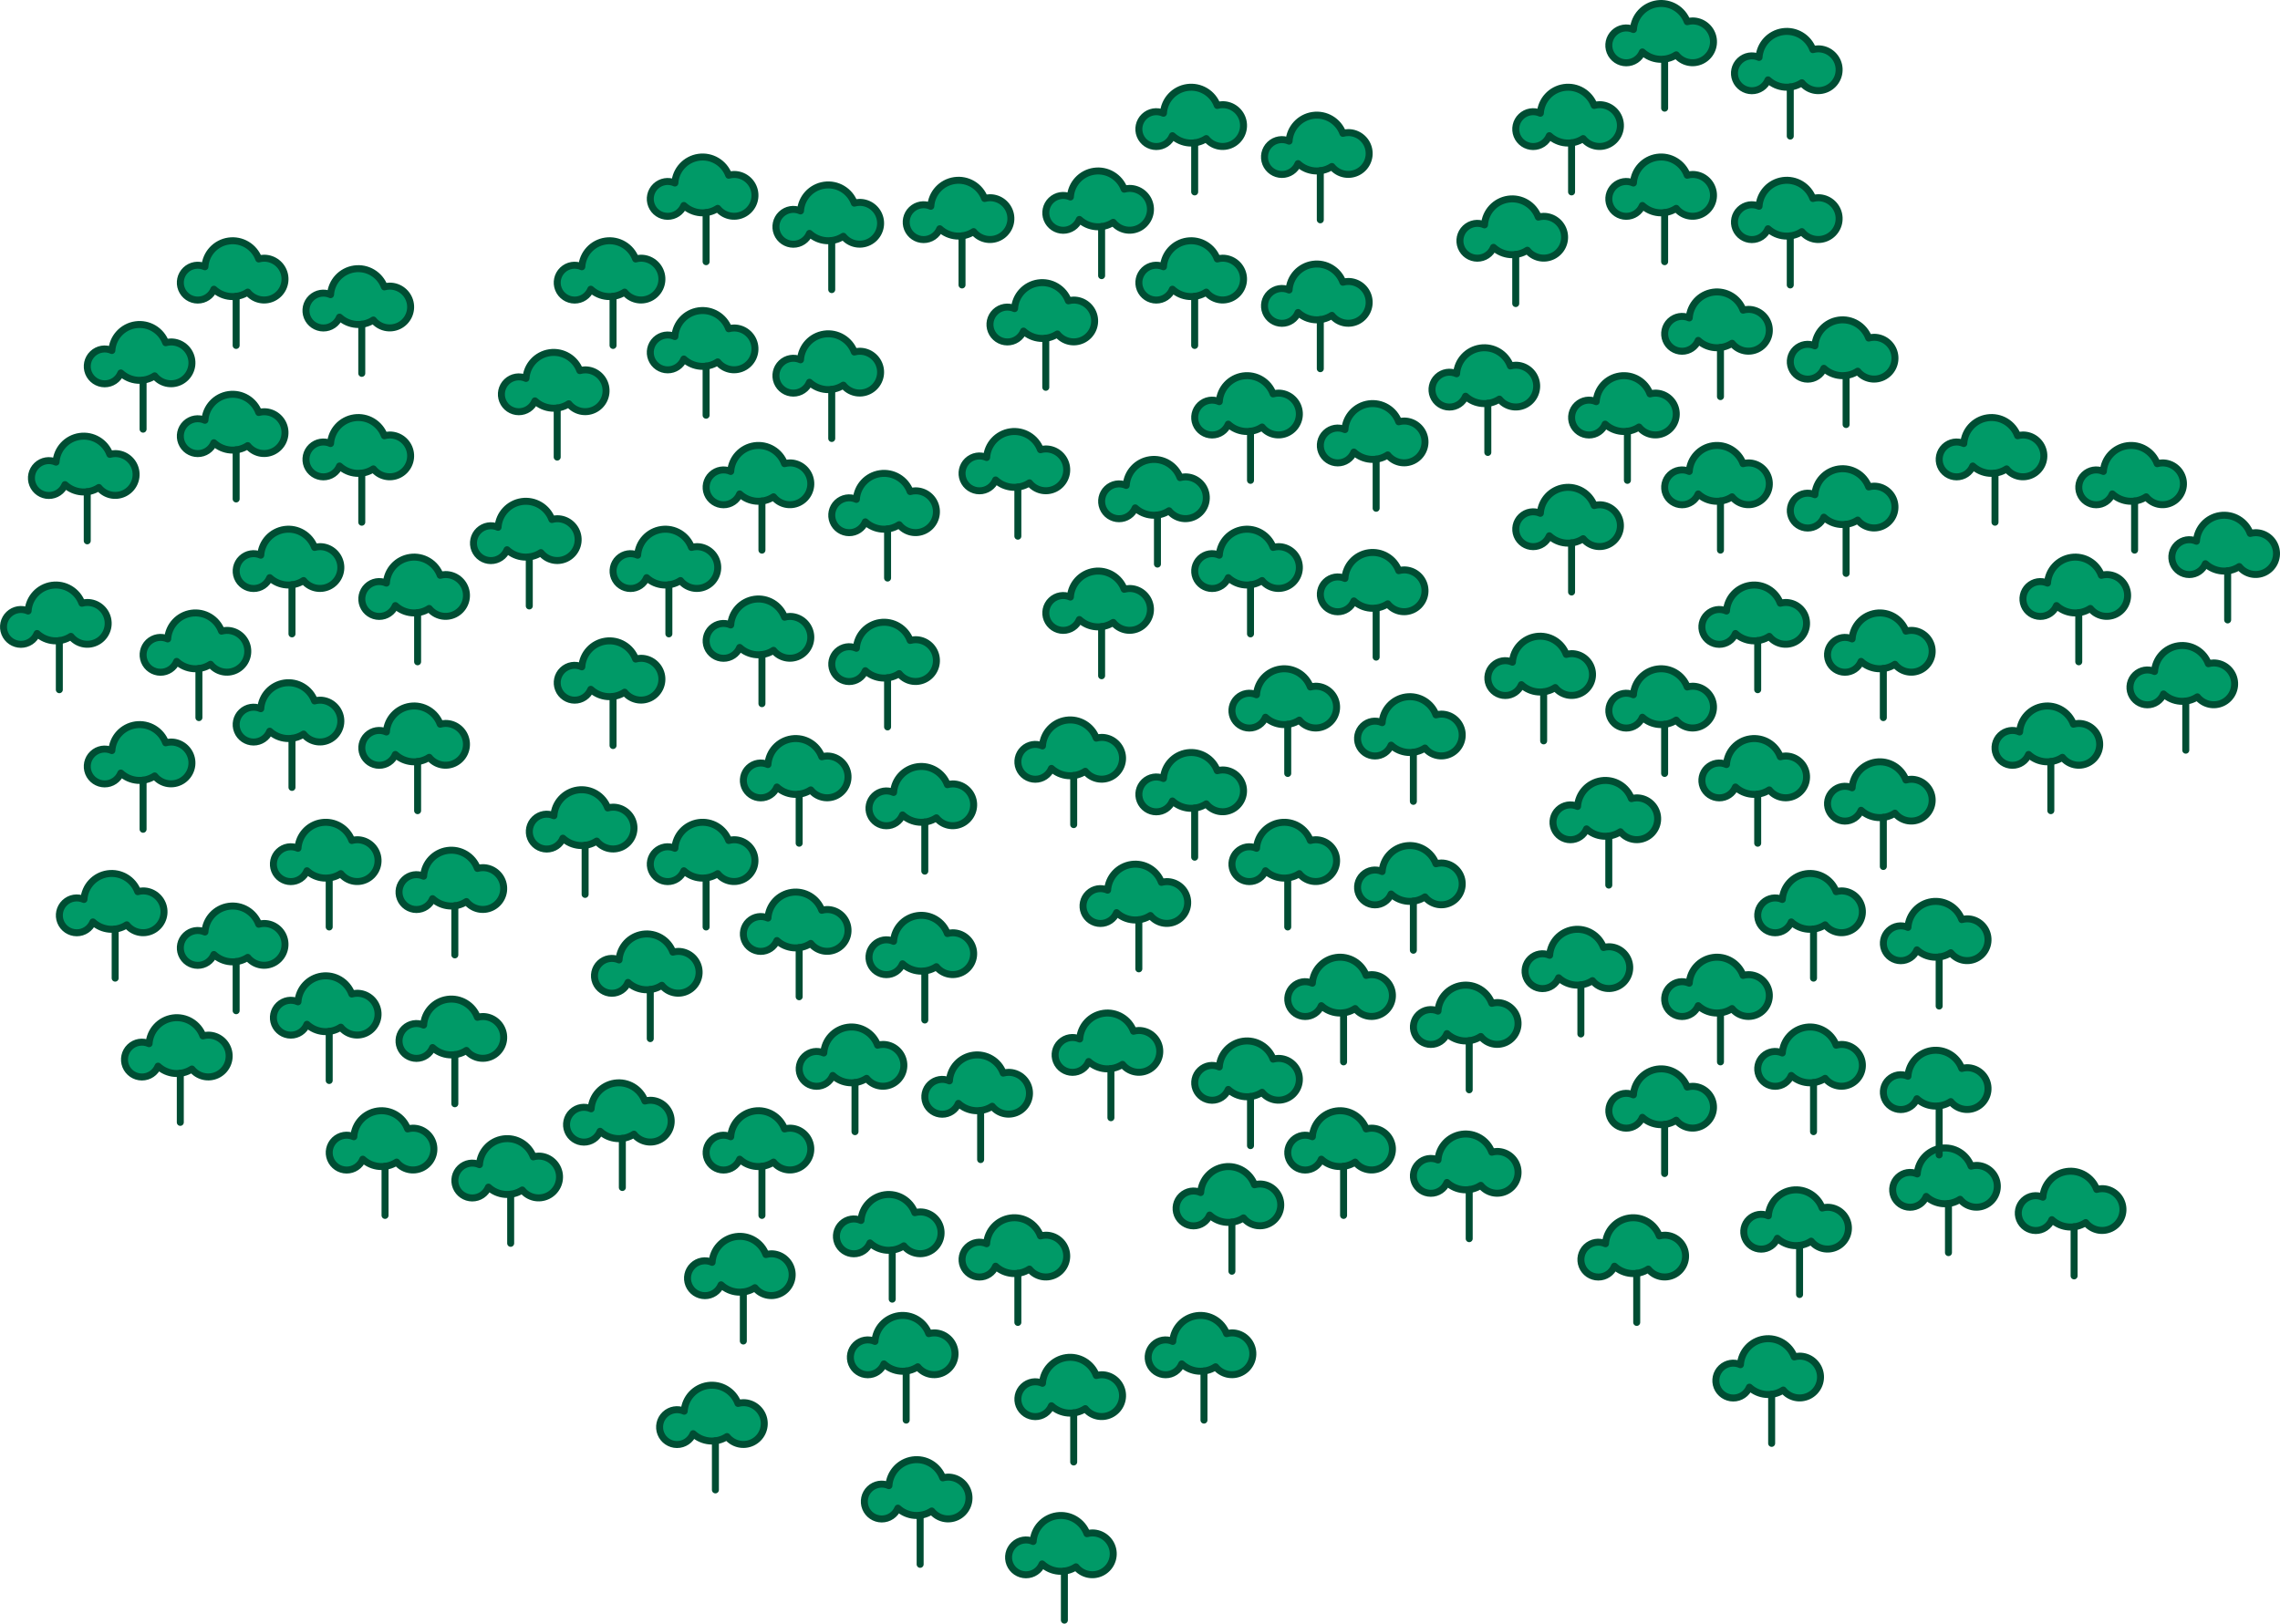 <?xml version="1.0" encoding="UTF-8"?>
<svg width="490px" height="349px" viewBox="0 0 490 349" version="1.1" xmlns="http://www.w3.org/2000/svg" xmlns:xlink="http://www.w3.org/1999/xlink">
    <title>9723596F-9389-4F35-92DD-55986843D4CA</title>
    <g id="UI-kit" stroke="none" stroke-width="1" fill="none" fill-rule="evenodd" stroke-linecap="round" stroke-linejoin="round">
        <g id="Earth-Dashboard-UI-kit---Forests" transform="translate(-478, -1383)" stroke="#004D33" stroke-width="1.5">
            <g id="trees1" transform="translate(478, 1383)">
                <g id="tree-cloud-copy-83" transform="translate(38, 51)">
                    <path d="M18.75,4.5 C18.363,4.505 17.979,4.561 17.606,4.665 C16.634,2.014 13.939,0.406 11.144,0.811 C8.35,1.215 6.221,3.521 6.041,6.339 C4.649,5.711 3.014,5.991 1.91,7.047 C0.806,8.103 0.455,9.724 1.021,11.143 C1.588,12.561 2.959,13.494 4.487,13.499 C6.015,13.505 7.392,12.582 7.969,11.167 C9.964,13.018 12.963,13.274 15.242,11.786 C16.547,13.429 18.815,13.949 20.706,13.04 C22.597,12.131 23.606,10.034 23.138,7.989 C22.67,5.944 20.848,4.496 18.75,4.5 Z" id="Path" fill="#009A67"></path>
                    <line x1="12.75" y1="12.702" x2="12.75" y2="23.25" id="Path"></line>
                </g>
                <g id="tree-cloud-copy-83" transform="translate(58, 176)">
                    <path d="M18.75,4.5 C18.363,4.505 17.979,4.561 17.606,4.665 C16.634,2.014 13.939,0.406 11.144,0.811 C8.35,1.215 6.221,3.521 6.041,6.339 C4.649,5.711 3.014,5.991 1.91,7.047 C0.806,8.103 0.455,9.724 1.021,11.143 C1.588,12.561 2.959,13.494 4.487,13.499 C6.015,13.505 7.392,12.582 7.969,11.167 C9.964,13.018 12.963,13.274 15.242,11.786 C16.547,13.429 18.815,13.949 20.706,13.04 C22.597,12.131 23.606,10.034 23.138,7.989 C22.67,5.944 20.848,4.496 18.75,4.5 Z" id="Path" fill="#009A67"></path>
                    <line x1="12.75" y1="12.702" x2="12.75" y2="23.25" id="Path"></line>
                </g>
                <g id="tree-cloud-copy-83" transform="translate(244, 18)">
                    <path d="M18.75,4.5 C18.363,4.505 17.979,4.561 17.606,4.665 C16.634,2.014 13.939,0.406 11.144,0.811 C8.35,1.215 6.221,3.521 6.041,6.339 C4.649,5.711 3.014,5.991 1.91,7.047 C0.806,8.103 0.455,9.724 1.021,11.143 C1.588,12.561 2.959,13.494 4.487,13.499 C6.015,13.505 7.392,12.582 7.969,11.167 C9.964,13.018 12.963,13.274 15.242,11.786 C16.547,13.429 18.815,13.949 20.706,13.04 C22.597,12.131 23.606,10.034 23.138,7.989 C22.67,5.944 20.848,4.496 18.75,4.5 Z" id="Path" fill="#009A67"></path>
                    <line x1="12.75" y1="12.702" x2="12.75" y2="23.25" id="Path"></line>
                </g>
                <g id="tree-cloud-copy-83" transform="translate(264, 143)">
                    <path d="M18.75,4.5 C18.363,4.505 17.979,4.561 17.606,4.665 C16.634,2.014 13.939,0.406 11.144,0.811 C8.35,1.215 6.221,3.521 6.041,6.339 C4.649,5.711 3.014,5.991 1.91,7.047 C0.806,8.103 0.455,9.724 1.021,11.143 C1.588,12.561 2.959,13.494 4.487,13.499 C6.015,13.505 7.392,12.582 7.969,11.167 C9.964,13.018 12.963,13.274 15.242,11.786 C16.547,13.429 18.815,13.949 20.706,13.04 C22.597,12.131 23.606,10.034 23.138,7.989 C22.67,5.944 20.848,4.496 18.75,4.5 Z" id="Path" fill="#009A67"></path>
                    <line x1="12.75" y1="12.702" x2="12.75" y2="23.25" id="Path"></line>
                </g>
                <g id="tree-cloud-copy-83" transform="translate(139, 33)">
                    <path d="M18.75,4.5 C18.363,4.505 17.979,4.561 17.606,4.665 C16.634,2.014 13.939,0.406 11.144,0.811 C8.35,1.215 6.221,3.521 6.041,6.339 C4.649,5.711 3.014,5.991 1.91,7.047 C0.806,8.103 0.455,9.724 1.021,11.143 C1.588,12.561 2.959,13.494 4.487,13.499 C6.015,13.505 7.392,12.582 7.969,11.167 C9.964,13.018 12.963,13.274 15.242,11.786 C16.547,13.429 18.815,13.949 20.706,13.04 C22.597,12.131 23.606,10.034 23.138,7.989 C22.67,5.944 20.848,4.496 18.75,4.5 Z" id="Path" fill="#009A67"></path>
                    <line x1="12.75" y1="12.702" x2="12.75" y2="23.25" id="Path"></line>
                </g>
                <g id="tree-cloud-copy-83" transform="translate(159, 158)">
                    <path d="M18.75,4.5 C18.363,4.505 17.979,4.561 17.606,4.665 C16.634,2.014 13.939,0.406 11.144,0.811 C8.35,1.215 6.221,3.521 6.041,6.339 C4.649,5.711 3.014,5.991 1.91,7.047 C0.806,8.103 0.455,9.724 1.021,11.143 C1.588,12.561 2.959,13.494 4.487,13.499 C6.015,13.505 7.392,12.582 7.969,11.167 C9.964,13.018 12.963,13.274 15.242,11.786 C16.547,13.429 18.815,13.949 20.706,13.04 C22.597,12.131 23.606,10.034 23.138,7.989 C22.67,5.944 20.848,4.496 18.75,4.5 Z" id="Path" fill="#009A67"></path>
                    <line x1="12.75" y1="12.702" x2="12.75" y2="23.25" id="Path"></line>
                </g>
                <g id="tree-cloud-copy-83" transform="translate(345, 0)">
                    <path d="M18.75,4.5 C18.363,4.505 17.979,4.561 17.606,4.665 C16.634,2.014 13.939,0.406 11.144,0.811 C8.35,1.215 6.221,3.521 6.041,6.339 C4.649,5.711 3.014,5.991 1.91,7.047 C0.806,8.103 0.455,9.724 1.021,11.143 C1.588,12.561 2.959,13.494 4.487,13.499 C6.015,13.505 7.392,12.582 7.969,11.167 C9.964,13.018 12.963,13.274 15.242,11.786 C16.547,13.429 18.815,13.949 20.706,13.04 C22.597,12.131 23.606,10.034 23.138,7.989 C22.67,5.944 20.848,4.496 18.75,4.5 Z" id="Path" fill="#009A67"></path>
                    <line x1="12.75" y1="12.702" x2="12.75" y2="23.25" id="Path"></line>
                </g>
                <g id="tree-cloud-copy-83" transform="translate(365, 125)">
                    <path d="M18.75,4.5 C18.363,4.505 17.979,4.561 17.606,4.665 C16.634,2.014 13.939,0.406 11.144,0.811 C8.35,1.215 6.221,3.521 6.041,6.339 C4.649,5.711 3.014,5.991 1.91,7.047 C0.806,8.103 0.455,9.724 1.021,11.143 C1.588,12.561 2.959,13.494 4.487,13.499 C6.015,13.505 7.392,12.582 7.969,11.167 C9.964,13.018 12.963,13.274 15.242,11.786 C16.547,13.429 18.815,13.949 20.706,13.04 C22.597,12.131 23.606,10.034 23.138,7.989 C22.67,5.944 20.848,4.496 18.75,4.5 Z" id="Path" fill="#009A67"></path>
                    <line x1="12.75" y1="12.702" x2="12.75" y2="23.25" id="Path"></line>
                </g>
                <g id="tree-cloud-copy-83" transform="translate(50, 113)">
                    <path d="M18.75,4.5 C18.363,4.505 17.979,4.561 17.606,4.665 C16.634,2.014 13.939,0.406 11.144,0.811 C8.35,1.215 6.221,3.521 6.041,6.339 C4.649,5.711 3.014,5.991 1.91,7.047 C0.806,8.103 0.455,9.724 1.021,11.143 C1.588,12.561 2.959,13.494 4.487,13.499 C6.015,13.505 7.392,12.582 7.969,11.167 C9.964,13.018 12.963,13.274 15.242,11.786 C16.547,13.429 18.815,13.949 20.706,13.04 C22.597,12.131 23.606,10.034 23.138,7.989 C22.67,5.944 20.848,4.496 18.75,4.5 Z" id="Path" fill="#009A67"></path>
                    <line x1="12.75" y1="12.702" x2="12.75" y2="23.25" id="Path"></line>
                </g>
                <g id="tree-cloud-copy-83" transform="translate(70, 238)">
                    <path d="M18.75,4.5 C18.363,4.505 17.979,4.561 17.606,4.665 C16.634,2.014 13.939,0.406 11.144,0.811 C8.35,1.215 6.221,3.521 6.041,6.339 C4.649,5.711 3.014,5.991 1.91,7.047 C0.806,8.103 0.455,9.724 1.021,11.143 C1.588,12.561 2.959,13.494 4.487,13.499 C6.015,13.505 7.392,12.582 7.969,11.167 C9.964,13.018 12.963,13.274 15.242,11.786 C16.547,13.429 18.815,13.949 20.706,13.04 C22.597,12.131 23.606,10.034 23.138,7.989 C22.67,5.944 20.848,4.496 18.75,4.5 Z" id="Path" fill="#009A67"></path>
                    <line x1="12.75" y1="12.702" x2="12.75" y2="23.25" id="Path"></line>
                </g>
                <g id="tree-cloud-copy-83" transform="translate(256, 80)">
                    <path d="M18.75,4.5 C18.363,4.505 17.979,4.561 17.606,4.665 C16.634,2.014 13.939,0.406 11.144,0.811 C8.35,1.215 6.221,3.521 6.041,6.339 C4.649,5.711 3.014,5.991 1.91,7.047 C0.806,8.103 0.455,9.724 1.021,11.143 C1.588,12.561 2.959,13.494 4.487,13.499 C6.015,13.505 7.392,12.582 7.969,11.167 C9.964,13.018 12.963,13.274 15.242,11.786 C16.547,13.429 18.815,13.949 20.706,13.04 C22.597,12.131 23.606,10.034 23.138,7.989 C22.67,5.944 20.848,4.496 18.75,4.5 Z" id="Path" fill="#009A67"></path>
                    <line x1="12.75" y1="12.702" x2="12.75" y2="23.25" id="Path"></line>
                </g>
                <g id="tree-cloud-copy-83" transform="translate(276, 205)">
                    <path d="M18.75,4.5 C18.363,4.505 17.979,4.561 17.606,4.665 C16.634,2.014 13.939,0.406 11.144,0.811 C8.35,1.215 6.221,3.521 6.041,6.339 C4.649,5.711 3.014,5.991 1.91,7.047 C0.806,8.103 0.455,9.724 1.021,11.143 C1.588,12.561 2.959,13.494 4.487,13.499 C6.015,13.505 7.392,12.582 7.969,11.167 C9.964,13.018 12.963,13.274 15.242,11.786 C16.547,13.429 18.815,13.949 20.706,13.04 C22.597,12.131 23.606,10.034 23.138,7.989 C22.67,5.944 20.848,4.496 18.75,4.5 Z" id="Path" fill="#009A67"></path>
                    <line x1="12.75" y1="12.702" x2="12.75" y2="23.25" id="Path"></line>
                </g>
                <g id="tree-cloud-copy-83" transform="translate(151, 95)">
                    <path d="M18.75,4.5 C18.363,4.505 17.979,4.561 17.606,4.665 C16.634,2.014 13.939,0.406 11.144,0.811 C8.35,1.215 6.221,3.521 6.041,6.339 C4.649,5.711 3.014,5.991 1.91,7.047 C0.806,8.103 0.455,9.724 1.021,11.143 C1.588,12.561 2.959,13.494 4.487,13.499 C6.015,13.505 7.392,12.582 7.969,11.167 C9.964,13.018 12.963,13.274 15.242,11.786 C16.547,13.429 18.815,13.949 20.706,13.04 C22.597,12.131 23.606,10.034 23.138,7.989 C22.67,5.944 20.848,4.496 18.75,4.5 Z" id="Path" fill="#009A67"></path>
                    <line x1="12.75" y1="12.702" x2="12.75" y2="23.25" id="Path"></line>
                </g>
                <g id="tree-cloud-copy-83" transform="translate(171, 220)">
                    <path d="M18.75,4.5 C18.363,4.505 17.979,4.561 17.606,4.665 C16.634,2.014 13.939,0.406 11.144,0.811 C8.35,1.215 6.221,3.521 6.041,6.339 C4.649,5.711 3.014,5.991 1.91,7.047 C0.806,8.103 0.455,9.724 1.021,11.143 C1.588,12.561 2.959,13.494 4.487,13.499 C6.015,13.505 7.392,12.582 7.969,11.167 C9.964,13.018 12.963,13.274 15.242,11.786 C16.547,13.429 18.815,13.949 20.706,13.04 C22.597,12.131 23.606,10.034 23.138,7.989 C22.67,5.944 20.848,4.496 18.75,4.5 Z" id="Path" fill="#009A67"></path>
                    <line x1="12.75" y1="12.702" x2="12.75" y2="23.25" id="Path"></line>
                </g>
                <g id="tree-cloud-copy-83" transform="translate(357, 62)">
                    <path d="M18.75,4.5 C18.363,4.505 17.979,4.561 17.606,4.665 C16.634,2.014 13.939,0.406 11.144,0.811 C8.35,1.215 6.221,3.521 6.041,6.339 C4.649,5.711 3.014,5.991 1.91,7.047 C0.806,8.103 0.455,9.724 1.021,11.143 C1.588,12.561 2.959,13.494 4.487,13.499 C6.015,13.505 7.392,12.582 7.969,11.167 C9.964,13.018 12.963,13.274 15.242,11.786 C16.547,13.429 18.815,13.949 20.706,13.04 C22.597,12.131 23.606,10.034 23.138,7.989 C22.67,5.944 20.848,4.496 18.75,4.5 Z" id="Path" fill="#009A67"></path>
                    <line x1="12.75" y1="12.702" x2="12.75" y2="23.25" id="Path"></line>
                </g>
                <g id="tree-cloud-copy-83" transform="translate(377, 187)">
                    <path d="M18.75,4.5 C18.363,4.505 17.979,4.561 17.606,4.665 C16.634,2.014 13.939,0.406 11.144,0.811 C8.35,1.215 6.221,3.521 6.041,6.339 C4.649,5.711 3.014,5.991 1.91,7.047 C0.806,8.103 0.455,9.724 1.021,11.143 C1.588,12.561 2.959,13.494 4.487,13.499 C6.015,13.505 7.392,12.582 7.969,11.167 C9.964,13.018 12.963,13.274 15.242,11.786 C16.547,13.429 18.815,13.949 20.706,13.04 C22.597,12.131 23.606,10.034 23.138,7.989 C22.67,5.944 20.848,4.496 18.75,4.5 Z" id="Path" fill="#009A67"></path>
                    <line x1="12.75" y1="12.702" x2="12.75" y2="23.25" id="Path"></line>
                </g>
                <g id="tree-cloud-copy-83" transform="translate(18, 69)">
                    <path d="M18.75,4.5 C18.363,4.505 17.979,4.561 17.606,4.665 C16.634,2.014 13.939,0.406 11.144,0.811 C8.35,1.215 6.221,3.521 6.041,6.339 C4.649,5.711 3.014,5.991 1.91,7.047 C0.806,8.103 0.455,9.724 1.021,11.143 C1.588,12.561 2.959,13.494 4.487,13.499 C6.015,13.505 7.392,12.582 7.969,11.167 C9.964,13.018 12.963,13.274 15.242,11.786 C16.547,13.429 18.815,13.949 20.706,13.04 C22.597,12.131 23.606,10.034 23.138,7.989 C22.67,5.944 20.848,4.496 18.75,4.5 Z" id="Path" fill="#009A67"></path>
                    <line x1="12.75" y1="12.702" x2="12.75" y2="23.25" id="Path"></line>
                </g>
                <g id="tree-cloud-copy-83" transform="translate(38, 194)">
                    <path d="M18.75,4.5 C18.363,4.505 17.979,4.561 17.606,4.665 C16.634,2.014 13.939,0.406 11.144,0.811 C8.35,1.215 6.221,3.521 6.041,6.339 C4.649,5.711 3.014,5.991 1.91,7.047 C0.806,8.103 0.455,9.724 1.021,11.143 C1.588,12.561 2.959,13.494 4.487,13.499 C6.015,13.505 7.392,12.582 7.969,11.167 C9.964,13.018 12.963,13.274 15.242,11.786 C16.547,13.429 18.815,13.949 20.706,13.04 C22.597,12.131 23.606,10.034 23.138,7.989 C22.67,5.944 20.848,4.496 18.75,4.5 Z" id="Path" fill="#009A67"></path>
                    <line x1="12.75" y1="12.702" x2="12.75" y2="23.25" id="Path"></line>
                </g>
                <g id="tree-cloud-copy-83" transform="translate(224, 36)">
                    <path d="M18.75,4.5 C18.363,4.505 17.979,4.561 17.606,4.665 C16.634,2.014 13.939,0.406 11.144,0.811 C8.35,1.215 6.221,3.521 6.041,6.339 C4.649,5.711 3.014,5.991 1.91,7.047 C0.806,8.103 0.455,9.724 1.021,11.143 C1.588,12.561 2.959,13.494 4.487,13.499 C6.015,13.505 7.392,12.582 7.969,11.167 C9.964,13.018 12.963,13.274 15.242,11.786 C16.547,13.429 18.815,13.949 20.706,13.04 C22.597,12.131 23.606,10.034 23.138,7.989 C22.67,5.944 20.848,4.496 18.75,4.5 Z" id="Path" fill="#009A67"></path>
                    <line x1="12.75" y1="12.702" x2="12.75" y2="23.25" id="Path"></line>
                </g>
                <g id="tree-cloud-copy-83" transform="translate(244, 161)">
                    <path d="M18.75,4.5 C18.363,4.505 17.979,4.561 17.606,4.665 C16.634,2.014 13.939,0.406 11.144,0.811 C8.35,1.215 6.221,3.521 6.041,6.339 C4.649,5.711 3.014,5.991 1.91,7.047 C0.806,8.103 0.455,9.724 1.021,11.143 C1.588,12.561 2.959,13.494 4.487,13.499 C6.015,13.505 7.392,12.582 7.969,11.167 C9.964,13.018 12.963,13.274 15.242,11.786 C16.547,13.429 18.815,13.949 20.706,13.04 C22.597,12.131 23.606,10.034 23.138,7.989 C22.67,5.944 20.848,4.496 18.75,4.5 Z" id="Path" fill="#009A67"></path>
                    <line x1="12.75" y1="12.702" x2="12.75" y2="23.25" id="Path"></line>
                </g>
                <g id="tree-cloud-copy-83" transform="translate(119, 51)">
                    <path d="M18.75,4.5 C18.363,4.505 17.979,4.561 17.606,4.665 C16.634,2.014 13.939,0.406 11.144,0.811 C8.35,1.215 6.221,3.521 6.041,6.339 C4.649,5.711 3.014,5.991 1.91,7.047 C0.806,8.103 0.455,9.724 1.021,11.143 C1.588,12.561 2.959,13.494 4.487,13.499 C6.015,13.505 7.392,12.582 7.969,11.167 C9.964,13.018 12.963,13.274 15.242,11.786 C16.547,13.429 18.815,13.949 20.706,13.04 C22.597,12.131 23.606,10.034 23.138,7.989 C22.67,5.944 20.848,4.496 18.75,4.5 Z" id="Path" fill="#009A67"></path>
                    <line x1="12.75" y1="12.702" x2="12.75" y2="23.25" id="Path"></line>
                </g>
                <g id="tree-cloud-copy-83" transform="translate(139, 176)">
                    <path d="M18.75,4.5 C18.363,4.505 17.979,4.561 17.606,4.665 C16.634,2.014 13.939,0.406 11.144,0.811 C8.35,1.215 6.221,3.521 6.041,6.339 C4.649,5.711 3.014,5.991 1.91,7.047 C0.806,8.103 0.455,9.724 1.021,11.143 C1.588,12.561 2.959,13.494 4.487,13.499 C6.015,13.505 7.392,12.582 7.969,11.167 C9.964,13.018 12.963,13.274 15.242,11.786 C16.547,13.429 18.815,13.949 20.706,13.04 C22.597,12.131 23.606,10.034 23.138,7.989 C22.67,5.944 20.848,4.496 18.75,4.5 Z" id="Path" fill="#009A67"></path>
                    <line x1="12.75" y1="12.702" x2="12.75" y2="23.25" id="Path"></line>
                </g>
                <g id="tree-cloud-copy-83" transform="translate(325, 18)">
                    <path d="M18.75,4.5 C18.363,4.505 17.979,4.561 17.606,4.665 C16.634,2.014 13.939,0.406 11.144,0.811 C8.35,1.215 6.221,3.521 6.041,6.339 C4.649,5.711 3.014,5.991 1.91,7.047 C0.806,8.103 0.455,9.724 1.021,11.143 C1.588,12.561 2.959,13.494 4.487,13.499 C6.015,13.505 7.392,12.582 7.969,11.167 C9.964,13.018 12.963,13.274 15.242,11.786 C16.547,13.429 18.815,13.949 20.706,13.04 C22.597,12.131 23.606,10.034 23.138,7.989 C22.67,5.944 20.848,4.496 18.75,4.5 Z" id="Path" fill="#009A67"></path>
                    <line x1="12.75" y1="12.702" x2="12.75" y2="23.25" id="Path"></line>
                </g>
                <g id="tree-cloud-copy-83" transform="translate(345, 143)">
                    <path d="M18.75,4.5 C18.363,4.505 17.979,4.561 17.606,4.665 C16.634,2.014 13.939,0.406 11.144,0.811 C8.35,1.215 6.221,3.521 6.041,6.339 C4.649,5.711 3.014,5.991 1.91,7.047 C0.806,8.103 0.455,9.724 1.021,11.143 C1.588,12.561 2.959,13.494 4.487,13.499 C6.015,13.505 7.392,12.582 7.969,11.167 C9.964,13.018 12.963,13.274 15.242,11.786 C16.547,13.429 18.815,13.949 20.706,13.04 C22.597,12.131 23.606,10.034 23.138,7.989 C22.67,5.944 20.848,4.496 18.75,4.5 Z" id="Path" fill="#009A67"></path>
                    <line x1="12.75" y1="12.702" x2="12.75" y2="23.25" id="Path"></line>
                </g>
                <g id="tree-cloud-copy-83" transform="translate(30, 131)">
                    <path d="M18.75,4.5 C18.363,4.505 17.979,4.561 17.606,4.665 C16.634,2.014 13.939,0.406 11.144,0.811 C8.35,1.215 6.221,3.521 6.041,6.339 C4.649,5.711 3.014,5.991 1.91,7.047 C0.806,8.103 0.455,9.724 1.021,11.143 C1.588,12.561 2.959,13.494 4.487,13.499 C6.015,13.505 7.392,12.582 7.969,11.167 C9.964,13.018 12.963,13.274 15.242,11.786 C16.547,13.429 18.815,13.949 20.706,13.04 C22.597,12.131 23.606,10.034 23.138,7.989 C22.67,5.944 20.848,4.496 18.75,4.5 Z" id="Path" fill="#009A67"></path>
                    <line x1="12.75" y1="12.702" x2="12.75" y2="23.25" id="Path"></line>
                </g>
                <g id="tree-cloud-copy-83" transform="translate(446, 95)">
                    <path d="M18.75,4.5 C18.363,4.505 17.979,4.561 17.606,4.665 C16.634,2.014 13.939,0.406 11.144,0.811 C8.35,1.215 6.221,3.521 6.041,6.339 C4.649,5.711 3.014,5.991 1.91,7.047 C0.806,8.103 0.455,9.724 1.021,11.143 C1.588,12.561 2.959,13.494 4.487,13.499 C6.015,13.505 7.392,12.582 7.969,11.167 C9.964,13.018 12.963,13.274 15.242,11.786 C16.547,13.429 18.815,13.949 20.706,13.04 C22.597,12.131 23.606,10.034 23.138,7.989 C22.67,5.944 20.848,4.496 18.75,4.5 Z" id="Path" fill="#009A67"></path>
                    <line x1="12.75" y1="12.702" x2="12.75" y2="23.25" id="Path"></line>
                </g>
                <g id="tree-cloud-copy-83" transform="translate(236, 98)">
                    <path d="M18.75,4.5 C18.363,4.505 17.979,4.561 17.606,4.665 C16.634,2.014 13.939,0.406 11.144,0.811 C8.35,1.215 6.221,3.521 6.041,6.339 C4.649,5.711 3.014,5.991 1.91,7.047 C0.806,8.103 0.455,9.724 1.021,11.143 C1.588,12.561 2.959,13.494 4.487,13.499 C6.015,13.505 7.392,12.582 7.969,11.167 C9.964,13.018 12.963,13.274 15.242,11.786 C16.547,13.429 18.815,13.949 20.706,13.04 C22.597,12.131 23.606,10.034 23.138,7.989 C22.67,5.944 20.848,4.496 18.75,4.5 Z" id="Path" fill="#009A67"></path>
                    <line x1="12.75" y1="12.702" x2="12.75" y2="23.25" id="Path"></line>
                </g>
                <g id="tree-cloud-copy-83" transform="translate(256, 223)">
                    <path d="M18.75,4.5 C18.363,4.505 17.979,4.561 17.606,4.665 C16.634,2.014 13.939,0.406 11.144,0.811 C8.35,1.215 6.221,3.521 6.041,6.339 C4.649,5.711 3.014,5.991 1.91,7.047 C0.806,8.103 0.455,9.724 1.021,11.143 C1.588,12.561 2.959,13.494 4.487,13.499 C6.015,13.505 7.392,12.582 7.969,11.167 C9.964,13.018 12.963,13.274 15.242,11.786 C16.547,13.429 18.815,13.949 20.706,13.04 C22.597,12.131 23.606,10.034 23.138,7.989 C22.67,5.944 20.848,4.496 18.75,4.5 Z" id="Path" fill="#009A67"></path>
                    <line x1="12.75" y1="12.702" x2="12.75" y2="23.25" id="Path"></line>
                </g>
                <g id="tree-cloud-copy-83" transform="translate(131, 113)">
                    <path d="M18.75,4.5 C18.363,4.505 17.979,4.561 17.606,4.665 C16.634,2.014 13.939,0.406 11.144,0.811 C8.35,1.215 6.221,3.521 6.041,6.339 C4.649,5.711 3.014,5.991 1.91,7.047 C0.806,8.103 0.455,9.724 1.021,11.143 C1.588,12.561 2.959,13.494 4.487,13.499 C6.015,13.505 7.392,12.582 7.969,11.167 C9.964,13.018 12.963,13.274 15.242,11.786 C16.547,13.429 18.815,13.949 20.706,13.04 C22.597,12.131 23.606,10.034 23.138,7.989 C22.67,5.944 20.848,4.496 18.75,4.5 Z" id="Path" fill="#009A67"></path>
                    <line x1="12.75" y1="12.702" x2="12.75" y2="23.25" id="Path"></line>
                </g>
                <g id="tree-cloud-copy-83" transform="translate(151, 238)">
                    <path d="M18.75,4.5 C18.363,4.505 17.979,4.561 17.606,4.665 C16.634,2.014 13.939,0.406 11.144,0.811 C8.35,1.215 6.221,3.521 6.041,6.339 C4.649,5.711 3.014,5.991 1.91,7.047 C0.806,8.103 0.455,9.724 1.021,11.143 C1.588,12.561 2.959,13.494 4.487,13.499 C6.015,13.505 7.392,12.582 7.969,11.167 C9.964,13.018 12.963,13.274 15.242,11.786 C16.547,13.429 18.815,13.949 20.706,13.04 C22.597,12.131 23.606,10.034 23.138,7.989 C22.67,5.944 20.848,4.496 18.75,4.5 Z" id="Path" fill="#009A67"></path>
                    <line x1="12.75" y1="12.702" x2="12.75" y2="23.25" id="Path"></line>
                </g>
                <g id="tree-cloud-copy-83" transform="translate(337, 80)">
                    <path d="M18.75,4.5 C18.363,4.505 17.979,4.561 17.606,4.665 C16.634,2.014 13.939,0.406 11.144,0.811 C8.35,1.215 6.221,3.521 6.041,6.339 C4.649,5.711 3.014,5.991 1.91,7.047 C0.806,8.103 0.455,9.724 1.021,11.143 C1.588,12.561 2.959,13.494 4.487,13.499 C6.015,13.505 7.392,12.582 7.969,11.167 C9.964,13.018 12.963,13.274 15.242,11.786 C16.547,13.429 18.815,13.949 20.706,13.04 C22.597,12.131 23.606,10.034 23.138,7.989 C22.67,5.944 20.848,4.496 18.75,4.5 Z" id="Path" fill="#009A67"></path>
                    <line x1="12.75" y1="12.702" x2="12.75" y2="23.25" id="Path"></line>
                </g>
                <g id="tree-cloud-copy-83" transform="translate(357, 205)">
                    <path d="M18.75,4.5 C18.363,4.505 17.979,4.561 17.606,4.665 C16.634,2.014 13.939,0.406 11.144,0.811 C8.35,1.215 6.221,3.521 6.041,6.339 C4.649,5.711 3.014,5.991 1.91,7.047 C0.806,8.103 0.455,9.724 1.021,11.143 C1.588,12.561 2.959,13.494 4.487,13.499 C6.015,13.505 7.392,12.582 7.969,11.167 C9.964,13.018 12.963,13.274 15.242,11.786 C16.547,13.429 18.815,13.949 20.706,13.04 C22.597,12.131 23.606,10.034 23.138,7.989 C22.67,5.944 20.848,4.496 18.75,4.5 Z" id="Path" fill="#009A67"></path>
                    <line x1="12.75" y1="12.702" x2="12.75" y2="23.25" id="Path"></line>
                </g>
                <g id="tree-cloud-copy-83" transform="translate(38, 84)">
                    <path d="M18.75,4.5 C18.363,4.505 17.979,4.561 17.606,4.665 C16.634,2.014 13.939,0.406 11.144,0.811 C8.35,1.215 6.221,3.521 6.041,6.339 C4.649,5.711 3.014,5.991 1.91,7.047 C0.806,8.103 0.455,9.724 1.021,11.143 C1.588,12.561 2.959,13.494 4.487,13.499 C6.015,13.505 7.392,12.582 7.969,11.167 C9.964,13.018 12.963,13.274 15.242,11.786 C16.547,13.429 18.815,13.949 20.706,13.04 C22.597,12.131 23.606,10.034 23.138,7.989 C22.67,5.944 20.848,4.496 18.75,4.5 Z" id="Path" fill="#009A67"></path>
                    <line x1="12.75" y1="12.702" x2="12.75" y2="23.25" id="Path"></line>
                </g>
                <g id="tree-cloud-copy-83" transform="translate(58, 209)">
                    <path d="M18.75,4.5 C18.363,4.505 17.979,4.561 17.606,4.665 C16.634,2.014 13.939,0.406 11.144,0.811 C8.35,1.215 6.221,3.521 6.041,6.339 C4.649,5.711 3.014,5.991 1.91,7.047 C0.806,8.103 0.455,9.724 1.021,11.143 C1.588,12.561 2.959,13.494 4.487,13.499 C6.015,13.505 7.392,12.582 7.969,11.167 C9.964,13.018 12.963,13.274 15.242,11.786 C16.547,13.429 18.815,13.949 20.706,13.04 C22.597,12.131 23.606,10.034 23.138,7.989 C22.67,5.944 20.848,4.496 18.75,4.5 Z" id="Path" fill="#009A67"></path>
                    <line x1="12.75" y1="12.702" x2="12.75" y2="23.25" id="Path"></line>
                </g>
                <g id="tree-cloud-copy-83" transform="translate(244, 51)">
                    <path d="M18.75,4.5 C18.363,4.505 17.979,4.561 17.606,4.665 C16.634,2.014 13.939,0.406 11.144,0.811 C8.35,1.215 6.221,3.521 6.041,6.339 C4.649,5.711 3.014,5.991 1.91,7.047 C0.806,8.103 0.455,9.724 1.021,11.143 C1.588,12.561 2.959,13.494 4.487,13.499 C6.015,13.505 7.392,12.582 7.969,11.167 C9.964,13.018 12.963,13.274 15.242,11.786 C16.547,13.429 18.815,13.949 20.706,13.04 C22.597,12.131 23.606,10.034 23.138,7.989 C22.67,5.944 20.848,4.496 18.75,4.5 Z" id="Path" fill="#009A67"></path>
                    <line x1="12.75" y1="12.702" x2="12.75" y2="23.25" id="Path"></line>
                </g>
                <g id="tree-cloud-copy-83" transform="translate(264, 176)">
                    <path d="M18.75,4.5 C18.363,4.505 17.979,4.561 17.606,4.665 C16.634,2.014 13.939,0.406 11.144,0.811 C8.35,1.215 6.221,3.521 6.041,6.339 C4.649,5.711 3.014,5.991 1.91,7.047 C0.806,8.103 0.455,9.724 1.021,11.143 C1.588,12.561 2.959,13.494 4.487,13.499 C6.015,13.505 7.392,12.582 7.969,11.167 C9.964,13.018 12.963,13.274 15.242,11.786 C16.547,13.429 18.815,13.949 20.706,13.04 C22.597,12.131 23.606,10.034 23.138,7.989 C22.67,5.944 20.848,4.496 18.75,4.5 Z" id="Path" fill="#009A67"></path>
                    <line x1="12.75" y1="12.702" x2="12.75" y2="23.25" id="Path"></line>
                </g>
                <g id="tree-cloud-copy-83" transform="translate(139, 66)">
                    <path d="M18.75,4.5 C18.363,4.505 17.979,4.561 17.606,4.665 C16.634,2.014 13.939,0.406 11.144,0.811 C8.35,1.215 6.221,3.521 6.041,6.339 C4.649,5.711 3.014,5.991 1.91,7.047 C0.806,8.103 0.455,9.724 1.021,11.143 C1.588,12.561 2.959,13.494 4.487,13.499 C6.015,13.505 7.392,12.582 7.969,11.167 C9.964,13.018 12.963,13.274 15.242,11.786 C16.547,13.429 18.815,13.949 20.706,13.04 C22.597,12.131 23.606,10.034 23.138,7.989 C22.67,5.944 20.848,4.496 18.75,4.5 Z" id="Path" fill="#009A67"></path>
                    <line x1="12.75" y1="12.702" x2="12.75" y2="23.25" id="Path"></line>
                </g>
                <g id="tree-cloud-copy-83" transform="translate(159, 191)">
                    <path d="M18.75,4.5 C18.363,4.505 17.979,4.561 17.606,4.665 C16.634,2.014 13.939,0.406 11.144,0.811 C8.35,1.215 6.221,3.521 6.041,6.339 C4.649,5.711 3.014,5.991 1.91,7.047 C0.806,8.103 0.455,9.724 1.021,11.143 C1.588,12.561 2.959,13.494 4.487,13.499 C6.015,13.505 7.392,12.582 7.969,11.167 C9.964,13.018 12.963,13.274 15.242,11.786 C16.547,13.429 18.815,13.949 20.706,13.04 C22.597,12.131 23.606,10.034 23.138,7.989 C22.67,5.944 20.848,4.496 18.75,4.5 Z" id="Path" fill="#009A67"></path>
                    <line x1="12.75" y1="12.702" x2="12.75" y2="23.25" id="Path"></line>
                </g>
                <g id="tree-cloud-copy-83" transform="translate(345, 33)">
                    <path d="M18.75,4.5 C18.363,4.505 17.979,4.561 17.606,4.665 C16.634,2.014 13.939,0.406 11.144,0.811 C8.35,1.215 6.221,3.521 6.041,6.339 C4.649,5.711 3.014,5.991 1.91,7.047 C0.806,8.103 0.455,9.724 1.021,11.143 C1.588,12.561 2.959,13.494 4.487,13.499 C6.015,13.505 7.392,12.582 7.969,11.167 C9.964,13.018 12.963,13.274 15.242,11.786 C16.547,13.429 18.815,13.949 20.706,13.04 C22.597,12.131 23.606,10.034 23.138,7.989 C22.67,5.944 20.848,4.496 18.75,4.5 Z" id="Path" fill="#009A67"></path>
                    <line x1="12.75" y1="12.702" x2="12.75" y2="23.25" id="Path"></line>
                </g>
                <g id="tree-cloud-copy-83" transform="translate(365, 158)">
                    <path d="M18.75,4.5 C18.363,4.505 17.979,4.561 17.606,4.665 C16.634,2.014 13.939,0.406 11.144,0.811 C8.35,1.215 6.221,3.521 6.041,6.339 C4.649,5.711 3.014,5.991 1.91,7.047 C0.806,8.103 0.455,9.724 1.021,11.143 C1.588,12.561 2.959,13.494 4.487,13.499 C6.015,13.505 7.392,12.582 7.969,11.167 C9.964,13.018 12.963,13.274 15.242,11.786 C16.547,13.429 18.815,13.949 20.706,13.04 C22.597,12.131 23.606,10.034 23.138,7.989 C22.67,5.944 20.848,4.496 18.75,4.5 Z" id="Path" fill="#009A67"></path>
                    <line x1="12.75" y1="12.702" x2="12.75" y2="23.25" id="Path"></line>
                </g>
                <g id="tree-cloud-copy-83" transform="translate(50, 146)">
                    <path d="M18.75,4.5 C18.363,4.505 17.979,4.561 17.606,4.665 C16.634,2.014 13.939,0.406 11.144,0.811 C8.35,1.215 6.221,3.521 6.041,6.339 C4.649,5.711 3.014,5.991 1.91,7.047 C0.806,8.103 0.455,9.724 1.021,11.143 C1.588,12.561 2.959,13.494 4.487,13.499 C6.015,13.505 7.392,12.582 7.969,11.167 C9.964,13.018 12.963,13.274 15.242,11.786 C16.547,13.429 18.815,13.949 20.706,13.04 C22.597,12.131 23.606,10.034 23.138,7.989 C22.67,5.944 20.848,4.496 18.75,4.5 Z" id="Path" fill="#009A67"></path>
                    <line x1="12.75" y1="12.702" x2="12.75" y2="23.25" id="Path"></line>
                </g>
                <g id="tree-cloud-copy-83" transform="translate(466, 110)">
                    <path d="M18.75,4.5 C18.363,4.505 17.979,4.561 17.606,4.665 C16.634,2.014 13.939,0.406 11.144,0.811 C8.35,1.215 6.221,3.521 6.041,6.339 C4.649,5.711 3.014,5.991 1.91,7.047 C0.806,8.103 0.455,9.724 1.021,11.143 C1.588,12.561 2.959,13.494 4.487,13.499 C6.015,13.505 7.392,12.582 7.969,11.167 C9.964,13.018 12.963,13.274 15.242,11.786 C16.547,13.429 18.815,13.949 20.706,13.04 C22.597,12.131 23.606,10.034 23.138,7.989 C22.67,5.944 20.848,4.496 18.75,4.5 Z" id="Path" fill="#009A67"></path>
                    <line x1="12.75" y1="12.702" x2="12.75" y2="23.25" id="Path"></line>
                </g>
                <g id="tree-cloud-copy-83" transform="translate(256, 113)">
                    <path d="M18.75,4.5 C18.363,4.505 17.979,4.561 17.606,4.665 C16.634,2.014 13.939,0.406 11.144,0.811 C8.35,1.215 6.221,3.521 6.041,6.339 C4.649,5.711 3.014,5.991 1.91,7.047 C0.806,8.103 0.455,9.724 1.021,11.143 C1.588,12.561 2.959,13.494 4.487,13.499 C6.015,13.505 7.392,12.582 7.969,11.167 C9.964,13.018 12.963,13.274 15.242,11.786 C16.547,13.429 18.815,13.949 20.706,13.04 C22.597,12.131 23.606,10.034 23.138,7.989 C22.67,5.944 20.848,4.496 18.75,4.5 Z" id="Path" fill="#009A67"></path>
                    <line x1="12.75" y1="12.702" x2="12.75" y2="23.25" id="Path"></line>
                </g>
                <g id="tree-cloud-copy-83" transform="translate(276, 238)">
                    <path d="M18.75,4.5 C18.363,4.505 17.979,4.561 17.606,4.665 C16.634,2.014 13.939,0.406 11.144,0.811 C8.35,1.215 6.221,3.521 6.041,6.339 C4.649,5.711 3.014,5.991 1.91,7.047 C0.806,8.103 0.455,9.724 1.021,11.143 C1.588,12.561 2.959,13.494 4.487,13.499 C6.015,13.505 7.392,12.582 7.969,11.167 C9.964,13.018 12.963,13.274 15.242,11.786 C16.547,13.429 18.815,13.949 20.706,13.04 C22.597,12.131 23.606,10.034 23.138,7.989 C22.67,5.944 20.848,4.496 18.75,4.5 Z" id="Path" fill="#009A67"></path>
                    <line x1="12.75" y1="12.702" x2="12.75" y2="23.25" id="Path"></line>
                </g>
                <g id="tree-cloud-copy-83" transform="translate(151, 128)">
                    <path d="M18.75,4.5 C18.363,4.505 17.979,4.561 17.606,4.665 C16.634,2.014 13.939,0.406 11.144,0.811 C8.35,1.215 6.221,3.521 6.041,6.339 C4.649,5.711 3.014,5.991 1.91,7.047 C0.806,8.103 0.455,9.724 1.021,11.143 C1.588,12.561 2.959,13.494 4.487,13.499 C6.015,13.505 7.392,12.582 7.969,11.167 C9.964,13.018 12.963,13.274 15.242,11.786 C16.547,13.429 18.815,13.949 20.706,13.04 C22.597,12.131 23.606,10.034 23.138,7.989 C22.67,5.944 20.848,4.496 18.75,4.5 Z" id="Path" fill="#009A67"></path>
                    <line x1="12.75" y1="12.702" x2="12.75" y2="23.25" id="Path"></line>
                </g>
                <g id="tree-cloud-copy-83" transform="translate(179, 256)">
                    <path d="M18.75,4.5 C18.363,4.505 17.979,4.561 17.606,4.665 C16.634,2.014 13.939,0.406 11.144,0.811 C8.35,1.215 6.221,3.521 6.041,6.339 C4.649,5.711 3.014,5.991 1.91,7.047 C0.806,8.103 0.455,9.724 1.021,11.143 C1.588,12.561 2.959,13.494 4.487,13.499 C6.015,13.505 7.392,12.582 7.969,11.167 C9.964,13.018 12.963,13.274 15.242,11.786 C16.547,13.429 18.815,13.949 20.706,13.04 C22.597,12.131 23.606,10.034 23.138,7.989 C22.67,5.944 20.848,4.496 18.75,4.5 Z" id="Path" fill="#009A67"></path>
                    <line x1="12.75" y1="12.702" x2="12.75" y2="23.25" id="Path"></line>
                </g>
                <g id="tree-cloud-copy-83" transform="translate(357, 95)">
                    <path d="M18.75,4.5 C18.363,4.505 17.979,4.561 17.606,4.665 C16.634,2.014 13.939,0.406 11.144,0.811 C8.35,1.215 6.221,3.521 6.041,6.339 C4.649,5.711 3.014,5.991 1.91,7.047 C0.806,8.103 0.455,9.724 1.021,11.143 C1.588,12.561 2.959,13.494 4.487,13.499 C6.015,13.505 7.392,12.582 7.969,11.167 C9.964,13.018 12.963,13.274 15.242,11.786 C16.547,13.429 18.815,13.949 20.706,13.04 C22.597,12.131 23.606,10.034 23.138,7.989 C22.67,5.944 20.848,4.496 18.75,4.5 Z" id="Path" fill="#009A67"></path>
                    <line x1="12.75" y1="12.702" x2="12.75" y2="23.25" id="Path"></line>
                </g>
                <g id="tree-cloud-copy-83" transform="translate(377, 220)">
                    <path d="M18.75,4.5 C18.363,4.505 17.979,4.561 17.606,4.665 C16.634,2.014 13.939,0.406 11.144,0.811 C8.35,1.215 6.221,3.521 6.041,6.339 C4.649,5.711 3.014,5.991 1.91,7.047 C0.806,8.103 0.455,9.724 1.021,11.143 C1.588,12.561 2.959,13.494 4.487,13.499 C6.015,13.505 7.392,12.582 7.969,11.167 C9.964,13.018 12.963,13.274 15.242,11.786 C16.547,13.429 18.815,13.949 20.706,13.04 C22.597,12.131 23.606,10.034 23.138,7.989 C22.67,5.944 20.848,4.496 18.75,4.5 Z" id="Path" fill="#009A67"></path>
                    <line x1="12.75" y1="12.702" x2="12.75" y2="23.25" id="Path"></line>
                </g>
                <g id="tree-cloud-copy-83" transform="translate(406, 246)">
                    <path d="M18.75,4.5 C18.363,4.505 17.979,4.561 17.606,4.665 C16.634,2.014 13.939,0.406 11.144,0.811 C8.35,1.215 6.221,3.521 6.041,6.339 C4.649,5.711 3.014,5.991 1.91,7.047 C0.806,8.103 0.455,9.724 1.021,11.143 C1.588,12.561 2.959,13.494 4.487,13.499 C6.015,13.505 7.392,12.582 7.969,11.167 C9.964,13.018 12.963,13.274 15.242,11.786 C16.547,13.429 18.815,13.949 20.706,13.04 C22.597,12.131 23.606,10.034 23.138,7.989 C22.67,5.944 20.848,4.496 18.75,4.5 Z" id="Path" fill="#009A67"></path>
                    <line x1="12.75" y1="12.702" x2="12.75" y2="23.25" id="Path"></line>
                </g>
                <g id="tree-cloud-copy-83" transform="translate(65, 57)">
                    <path d="M18.75,4.5 C18.363,4.505 17.979,4.561 17.606,4.665 C16.634,2.014 13.939,0.406 11.144,0.811 C8.35,1.215 6.221,3.521 6.041,6.339 C4.649,5.711 3.014,5.991 1.91,7.047 C0.806,8.103 0.455,9.724 1.021,11.143 C1.588,12.561 2.959,13.494 4.487,13.499 C6.015,13.505 7.392,12.582 7.969,11.167 C9.964,13.018 12.963,13.274 15.242,11.786 C16.547,13.429 18.815,13.949 20.706,13.04 C22.597,12.131 23.606,10.034 23.138,7.989 C22.67,5.944 20.848,4.496 18.75,4.5 Z" id="Path" fill="#009A67"></path>
                    <line x1="12.75" y1="12.702" x2="12.75" y2="23.25" id="Path"></line>
                </g>
                <g id="tree-cloud-copy-83" transform="translate(85, 182)">
                    <path d="M18.75,4.5 C18.363,4.505 17.979,4.561 17.606,4.665 C16.634,2.014 13.939,0.406 11.144,0.811 C8.35,1.215 6.221,3.521 6.041,6.339 C4.649,5.711 3.014,5.991 1.91,7.047 C0.806,8.103 0.455,9.724 1.021,11.143 C1.588,12.561 2.959,13.494 4.487,13.499 C6.015,13.505 7.392,12.582 7.969,11.167 C9.964,13.018 12.963,13.274 15.242,11.786 C16.547,13.429 18.815,13.949 20.706,13.04 C22.597,12.131 23.606,10.034 23.138,7.989 C22.67,5.944 20.848,4.496 18.75,4.5 Z" id="Path" fill="#009A67"></path>
                    <line x1="12.75" y1="12.702" x2="12.75" y2="23.25" id="Path"></line>
                </g>
                <g id="tree-cloud-copy-83" transform="translate(271, 24)">
                    <path d="M18.75,4.5 C18.363,4.505 17.979,4.561 17.606,4.665 C16.634,2.014 13.939,0.406 11.144,0.811 C8.35,1.215 6.221,3.521 6.041,6.339 C4.649,5.711 3.014,5.991 1.91,7.047 C0.806,8.103 0.455,9.724 1.021,11.143 C1.588,12.561 2.959,13.494 4.487,13.499 C6.015,13.505 7.392,12.582 7.969,11.167 C9.964,13.018 12.963,13.274 15.242,11.786 C16.547,13.429 18.815,13.949 20.706,13.04 C22.597,12.131 23.606,10.034 23.138,7.989 C22.67,5.944 20.848,4.496 18.75,4.5 Z" id="Path" fill="#009A67"></path>
                    <line x1="12.75" y1="12.702" x2="12.75" y2="23.25" id="Path"></line>
                </g>
                <g id="tree-cloud-copy-83" transform="translate(291, 149)">
                    <path d="M18.75,4.5 C18.363,4.505 17.979,4.561 17.606,4.665 C16.634,2.014 13.939,0.406 11.144,0.811 C8.35,1.215 6.221,3.521 6.041,6.339 C4.649,5.711 3.014,5.991 1.91,7.047 C0.806,8.103 0.455,9.724 1.021,11.143 C1.588,12.561 2.959,13.494 4.487,13.499 C6.015,13.505 7.392,12.582 7.969,11.167 C9.964,13.018 12.963,13.274 15.242,11.786 C16.547,13.429 18.815,13.949 20.706,13.04 C22.597,12.131 23.606,10.034 23.138,7.989 C22.67,5.944 20.848,4.496 18.75,4.5 Z" id="Path" fill="#009A67"></path>
                    <line x1="12.75" y1="12.702" x2="12.75" y2="23.25" id="Path"></line>
                </g>
                <g id="tree-cloud-copy-83" transform="translate(166, 39)">
                    <path d="M18.75,4.5 C18.363,4.505 17.979,4.561 17.606,4.665 C16.634,2.014 13.939,0.406 11.144,0.811 C8.35,1.215 6.221,3.521 6.041,6.339 C4.649,5.711 3.014,5.991 1.91,7.047 C0.806,8.103 0.455,9.724 1.021,11.143 C1.588,12.561 2.959,13.494 4.487,13.499 C6.015,13.505 7.392,12.582 7.969,11.167 C9.964,13.018 12.963,13.274 15.242,11.786 C16.547,13.429 18.815,13.949 20.706,13.04 C22.597,12.131 23.606,10.034 23.138,7.989 C22.67,5.944 20.848,4.496 18.75,4.5 Z" id="Path" fill="#009A67"></path>
                    <line x1="12.75" y1="12.702" x2="12.75" y2="23.25" id="Path"></line>
                </g>
                <g id="tree-cloud-copy-83" transform="translate(186, 164)">
                    <path d="M18.75,4.5 C18.363,4.505 17.979,4.561 17.606,4.665 C16.634,2.014 13.939,0.406 11.144,0.811 C8.35,1.215 6.221,3.521 6.041,6.339 C4.649,5.711 3.014,5.991 1.91,7.047 C0.806,8.103 0.455,9.724 1.021,11.143 C1.588,12.561 2.959,13.494 4.487,13.499 C6.015,13.505 7.392,12.582 7.969,11.167 C9.964,13.018 12.963,13.274 15.242,11.786 C16.547,13.429 18.815,13.949 20.706,13.04 C22.597,12.131 23.606,10.034 23.138,7.989 C22.67,5.944 20.848,4.496 18.75,4.5 Z" id="Path" fill="#009A67"></path>
                    <line x1="12.75" y1="12.702" x2="12.75" y2="23.25" id="Path"></line>
                </g>
                <g id="tree-cloud-copy-83" transform="translate(372, 6)">
                    <path d="M18.75,4.5 C18.363,4.505 17.979,4.561 17.606,4.665 C16.634,2.014 13.939,0.406 11.144,0.811 C8.35,1.215 6.221,3.521 6.041,6.339 C4.649,5.711 3.014,5.991 1.91,7.047 C0.806,8.103 0.455,9.724 1.021,11.143 C1.588,12.561 2.959,13.494 4.487,13.499 C6.015,13.505 7.392,12.582 7.969,11.167 C9.964,13.018 12.963,13.274 15.242,11.786 C16.547,13.429 18.815,13.949 20.706,13.04 C22.597,12.131 23.606,10.034 23.138,7.989 C22.67,5.944 20.848,4.496 18.75,4.5 Z" id="Path" fill="#009A67"></path>
                    <line x1="12.75" y1="12.702" x2="12.75" y2="23.25" id="Path"></line>
                </g>
                <g id="tree-cloud-copy-83" transform="translate(392, 131)">
                    <path d="M18.75,4.5 C18.363,4.505 17.979,4.561 17.606,4.665 C16.634,2.014 13.939,0.406 11.144,0.811 C8.35,1.215 6.221,3.521 6.041,6.339 C4.649,5.711 3.014,5.991 1.91,7.047 C0.806,8.103 0.455,9.724 1.021,11.143 C1.588,12.561 2.959,13.494 4.487,13.499 C6.015,13.505 7.392,12.582 7.969,11.167 C9.964,13.018 12.963,13.274 15.242,11.786 C16.547,13.429 18.815,13.949 20.706,13.04 C22.597,12.131 23.606,10.034 23.138,7.989 C22.67,5.944 20.848,4.496 18.75,4.5 Z" id="Path" fill="#009A67"></path>
                    <line x1="12.75" y1="12.702" x2="12.75" y2="23.25" id="Path"></line>
                </g>
                <g id="tree-cloud-copy-83" transform="translate(77, 119)">
                    <path d="M18.75,4.5 C18.363,4.505 17.979,4.561 17.606,4.665 C16.634,2.014 13.939,0.406 11.144,0.811 C8.35,1.215 6.221,3.521 6.041,6.339 C4.649,5.711 3.014,5.991 1.91,7.047 C0.806,8.103 0.455,9.724 1.021,11.143 C1.588,12.561 2.959,13.494 4.487,13.499 C6.015,13.505 7.392,12.582 7.969,11.167 C9.964,13.018 12.963,13.274 15.242,11.786 C16.547,13.429 18.815,13.949 20.706,13.04 C22.597,12.131 23.606,10.034 23.138,7.989 C22.67,5.944 20.848,4.496 18.75,4.5 Z" id="Path" fill="#009A67"></path>
                    <line x1="12.75" y1="12.702" x2="12.75" y2="23.25" id="Path"></line>
                </g>
                <g id="tree-cloud-copy-83" transform="translate(97, 244)">
                    <path d="M18.75,4.5 C18.363,4.505 17.979,4.561 17.606,4.665 C16.634,2.014 13.939,0.406 11.144,0.811 C8.35,1.215 6.221,3.521 6.041,6.339 C4.649,5.711 3.014,5.991 1.91,7.047 C0.806,8.103 0.455,9.724 1.021,11.143 C1.588,12.561 2.959,13.494 4.487,13.499 C6.015,13.505 7.392,12.582 7.969,11.167 C9.964,13.018 12.963,13.274 15.242,11.786 C16.547,13.429 18.815,13.949 20.706,13.04 C22.597,12.131 23.606,10.034 23.138,7.989 C22.67,5.944 20.848,4.496 18.75,4.5 Z" id="Path" fill="#009A67"></path>
                    <line x1="12.75" y1="12.702" x2="12.75" y2="23.25" id="Path"></line>
                </g>
                <g id="tree-cloud-copy-83" transform="translate(283, 86)">
                    <path d="M18.75,4.5 C18.363,4.505 17.979,4.561 17.606,4.665 C16.634,2.014 13.939,0.406 11.144,0.811 C8.35,1.215 6.221,3.521 6.041,6.339 C4.649,5.711 3.014,5.991 1.91,7.047 C0.806,8.103 0.455,9.724 1.021,11.143 C1.588,12.561 2.959,13.494 4.487,13.499 C6.015,13.505 7.392,12.582 7.969,11.167 C9.964,13.018 12.963,13.274 15.242,11.786 C16.547,13.429 18.815,13.949 20.706,13.04 C22.597,12.131 23.606,10.034 23.138,7.989 C22.67,5.944 20.848,4.496 18.75,4.5 Z" id="Path" fill="#009A67"></path>
                    <line x1="12.75" y1="12.702" x2="12.75" y2="23.25" id="Path"></line>
                </g>
                <g id="tree-cloud-copy-83" transform="translate(303, 211)">
                    <path d="M18.75,4.5 C18.363,4.505 17.979,4.561 17.606,4.665 C16.634,2.014 13.939,0.406 11.144,0.811 C8.35,1.215 6.221,3.521 6.041,6.339 C4.649,5.711 3.014,5.991 1.91,7.047 C0.806,8.103 0.455,9.724 1.021,11.143 C1.588,12.561 2.959,13.494 4.487,13.499 C6.015,13.505 7.392,12.582 7.969,11.167 C9.964,13.018 12.963,13.274 15.242,11.786 C16.547,13.429 18.815,13.949 20.706,13.04 C22.597,12.131 23.606,10.034 23.138,7.989 C22.67,5.944 20.848,4.496 18.75,4.5 Z" id="Path" fill="#009A67"></path>
                    <line x1="12.75" y1="12.702" x2="12.75" y2="23.25" id="Path"></line>
                </g>
                <g id="tree-cloud-copy-83" transform="translate(178, 101)">
                    <path d="M18.75,4.5 C18.363,4.505 17.979,4.561 17.606,4.665 C16.634,2.014 13.939,0.406 11.144,0.811 C8.35,1.215 6.221,3.521 6.041,6.339 C4.649,5.711 3.014,5.991 1.91,7.047 C0.806,8.103 0.455,9.724 1.021,11.143 C1.588,12.561 2.959,13.494 4.487,13.499 C6.015,13.505 7.392,12.582 7.969,11.167 C9.964,13.018 12.963,13.274 15.242,11.786 C16.547,13.429 18.815,13.949 20.706,13.04 C22.597,12.131 23.606,10.034 23.138,7.989 C22.67,5.944 20.848,4.496 18.75,4.5 Z" id="Path" fill="#009A67"></path>
                    <line x1="12.75" y1="12.702" x2="12.75" y2="23.25" id="Path"></line>
                </g>
                <g id="tree-cloud-copy-83" transform="translate(198, 226)">
                    <path d="M18.75,4.5 C18.363,4.505 17.979,4.561 17.606,4.665 C16.634,2.014 13.939,0.406 11.144,0.811 C8.35,1.215 6.221,3.521 6.041,6.339 C4.649,5.711 3.014,5.991 1.91,7.047 C0.806,8.103 0.455,9.724 1.021,11.143 C1.588,12.561 2.959,13.494 4.487,13.499 C6.015,13.505 7.392,12.582 7.969,11.167 C9.964,13.018 12.963,13.274 15.242,11.786 C16.547,13.429 18.815,13.949 20.706,13.04 C22.597,12.131 23.606,10.034 23.138,7.989 C22.67,5.944 20.848,4.496 18.75,4.5 Z" id="Path" fill="#009A67"></path>
                    <line x1="12.75" y1="12.702" x2="12.75" y2="23.25" id="Path"></line>
                </g>
                <g id="tree-cloud-copy-83" transform="translate(384, 68)">
                    <path d="M18.75,4.5 C18.363,4.505 17.979,4.561 17.606,4.665 C16.634,2.014 13.939,0.406 11.144,0.811 C8.35,1.215 6.221,3.521 6.041,6.339 C4.649,5.711 3.014,5.991 1.91,7.047 C0.806,8.103 0.455,9.724 1.021,11.143 C1.588,12.561 2.959,13.494 4.487,13.499 C6.015,13.505 7.392,12.582 7.969,11.167 C9.964,13.018 12.963,13.274 15.242,11.786 C16.547,13.429 18.815,13.949 20.706,13.04 C22.597,12.131 23.606,10.034 23.138,7.989 C22.67,5.944 20.848,4.496 18.75,4.5 Z" id="Path" fill="#009A67"></path>
                    <line x1="12.75" y1="12.702" x2="12.75" y2="23.25" id="Path"></line>
                </g>
                <g id="tree-cloud-copy-83" transform="translate(404, 193)">
                    <path d="M18.75,4.5 C18.363,4.505 17.979,4.561 17.606,4.665 C16.634,2.014 13.939,0.406 11.144,0.811 C8.35,1.215 6.221,3.521 6.041,6.339 C4.649,5.711 3.014,5.991 1.91,7.047 C0.806,8.103 0.455,9.724 1.021,11.143 C1.588,12.561 2.959,13.494 4.487,13.499 C6.015,13.505 7.392,12.582 7.969,11.167 C9.964,13.018 12.963,13.274 15.242,11.786 C16.547,13.429 18.815,13.949 20.706,13.04 C22.597,12.131 23.606,10.034 23.138,7.989 C22.67,5.944 20.848,4.496 18.75,4.5 Z" id="Path" fill="#009A67"></path>
                    <line x1="12.75" y1="12.702" x2="12.75" y2="23.25" id="Path"></line>
                </g>
                <g id="tree-cloud-copy-83" transform="translate(65, 89)">
                    <path d="M18.75,4.5 C18.363,4.505 17.979,4.561 17.606,4.665 C16.634,2.014 13.939,0.406 11.144,0.811 C8.35,1.215 6.221,3.521 6.041,6.339 C4.649,5.711 3.014,5.991 1.91,7.047 C0.806,8.103 0.455,9.724 1.021,11.143 C1.588,12.561 2.959,13.494 4.487,13.499 C6.015,13.505 7.392,12.582 7.969,11.167 C9.964,13.018 12.963,13.274 15.242,11.786 C16.547,13.429 18.815,13.949 20.706,13.04 C22.597,12.131 23.606,10.034 23.138,7.989 C22.67,5.944 20.848,4.496 18.75,4.5 Z" id="Path" fill="#009A67"></path>
                    <line x1="12.75" y1="12.702" x2="12.75" y2="23.25" id="Path"></line>
                </g>
                <g id="tree-cloud-copy-83" transform="translate(85, 214)">
                    <path d="M18.75,4.5 C18.363,4.505 17.979,4.561 17.606,4.665 C16.634,2.014 13.939,0.406 11.144,0.811 C8.35,1.215 6.221,3.521 6.041,6.339 C4.649,5.711 3.014,5.991 1.91,7.047 C0.806,8.103 0.455,9.724 1.021,11.143 C1.588,12.561 2.959,13.494 4.487,13.499 C6.015,13.505 7.392,12.582 7.969,11.167 C9.964,13.018 12.963,13.274 15.242,11.786 C16.547,13.429 18.815,13.949 20.706,13.04 C22.597,12.131 23.606,10.034 23.138,7.989 C22.67,5.944 20.848,4.496 18.75,4.5 Z" id="Path" fill="#009A67"></path>
                    <line x1="12.75" y1="12.702" x2="12.75" y2="23.25" id="Path"></line>
                </g>
                <g id="tree-cloud-copy-83" transform="translate(271, 56)">
                    <path d="M18.75,4.5 C18.363,4.505 17.979,4.561 17.606,4.665 C16.634,2.014 13.939,0.406 11.144,0.811 C8.35,1.215 6.221,3.521 6.041,6.339 C4.649,5.711 3.014,5.991 1.91,7.047 C0.806,8.103 0.455,9.724 1.021,11.143 C1.588,12.561 2.959,13.494 4.487,13.499 C6.015,13.505 7.392,12.582 7.969,11.167 C9.964,13.018 12.963,13.274 15.242,11.786 C16.547,13.429 18.815,13.949 20.706,13.04 C22.597,12.131 23.606,10.034 23.138,7.989 C22.67,5.944 20.848,4.496 18.75,4.5 Z" id="Path" fill="#009A67"></path>
                    <line x1="12.75" y1="12.702" x2="12.75" y2="23.25" id="Path"></line>
                </g>
                <g id="tree-cloud-copy-83" transform="translate(291, 181)">
                    <path d="M18.75,4.5 C18.363,4.505 17.979,4.561 17.606,4.665 C16.634,2.014 13.939,0.406 11.144,0.811 C8.35,1.215 6.221,3.521 6.041,6.339 C4.649,5.711 3.014,5.991 1.91,7.047 C0.806,8.103 0.455,9.724 1.021,11.143 C1.588,12.561 2.959,13.494 4.487,13.499 C6.015,13.505 7.392,12.582 7.969,11.167 C9.964,13.018 12.963,13.274 15.242,11.786 C16.547,13.429 18.815,13.949 20.706,13.04 C22.597,12.131 23.606,10.034 23.138,7.989 C22.67,5.944 20.848,4.496 18.75,4.5 Z" id="Path" fill="#009A67"></path>
                    <line x1="12.75" y1="12.702" x2="12.75" y2="23.25" id="Path"></line>
                </g>
                <g id="tree-cloud-copy-83" transform="translate(166, 71)">
                    <path d="M18.75,4.5 C18.363,4.505 17.979,4.561 17.606,4.665 C16.634,2.014 13.939,0.406 11.144,0.811 C8.35,1.215 6.221,3.521 6.041,6.339 C4.649,5.711 3.014,5.991 1.91,7.047 C0.806,8.103 0.455,9.724 1.021,11.143 C1.588,12.561 2.959,13.494 4.487,13.499 C6.015,13.505 7.392,12.582 7.969,11.167 C9.964,13.018 12.963,13.274 15.242,11.786 C16.547,13.429 18.815,13.949 20.706,13.04 C22.597,12.131 23.606,10.034 23.138,7.989 C22.67,5.944 20.848,4.496 18.75,4.5 Z" id="Path" fill="#009A67"></path>
                    <line x1="12.75" y1="12.702" x2="12.75" y2="23.25" id="Path"></line>
                </g>
                <g id="tree-cloud-copy-83" transform="translate(186, 196)">
                    <path d="M18.75,4.5 C18.363,4.505 17.979,4.561 17.606,4.665 C16.634,2.014 13.939,0.406 11.144,0.811 C8.35,1.215 6.221,3.521 6.041,6.339 C4.649,5.711 3.014,5.991 1.91,7.047 C0.806,8.103 0.455,9.724 1.021,11.143 C1.588,12.561 2.959,13.494 4.487,13.499 C6.015,13.505 7.392,12.582 7.969,11.167 C9.964,13.018 12.963,13.274 15.242,11.786 C16.547,13.429 18.815,13.949 20.706,13.04 C22.597,12.131 23.606,10.034 23.138,7.989 C22.67,5.944 20.848,4.496 18.75,4.5 Z" id="Path" fill="#009A67"></path>
                    <line x1="12.75" y1="12.702" x2="12.75" y2="23.25" id="Path"></line>
                </g>
                <g id="tree-cloud-copy-83" transform="translate(372, 38)">
                    <path d="M18.75,4.5 C18.363,4.505 17.979,4.561 17.606,4.665 C16.634,2.014 13.939,0.406 11.144,0.811 C8.35,1.215 6.221,3.521 6.041,6.339 C4.649,5.711 3.014,5.991 1.91,7.047 C0.806,8.103 0.455,9.724 1.021,11.143 C1.588,12.561 2.959,13.494 4.487,13.499 C6.015,13.505 7.392,12.582 7.969,11.167 C9.964,13.018 12.963,13.274 15.242,11.786 C16.547,13.429 18.815,13.949 20.706,13.04 C22.597,12.131 23.606,10.034 23.138,7.989 C22.67,5.944 20.848,4.496 18.75,4.5 Z" id="Path" fill="#009A67"></path>
                    <line x1="12.75" y1="12.702" x2="12.75" y2="23.25" id="Path"></line>
                </g>
                <g id="tree-cloud-copy-83" transform="translate(392, 163)">
                    <path d="M18.75,4.5 C18.363,4.505 17.979,4.561 17.606,4.665 C16.634,2.014 13.939,0.406 11.144,0.811 C8.35,1.215 6.221,3.521 6.041,6.339 C4.649,5.711 3.014,5.991 1.91,7.047 C0.806,8.103 0.455,9.724 1.021,11.143 C1.588,12.561 2.959,13.494 4.487,13.499 C6.015,13.505 7.392,12.582 7.969,11.167 C9.964,13.018 12.963,13.274 15.242,11.786 C16.547,13.429 18.815,13.949 20.706,13.04 C22.597,12.131 23.606,10.034 23.138,7.989 C22.67,5.944 20.848,4.496 18.75,4.5 Z" id="Path" fill="#009A67"></path>
                    <line x1="12.75" y1="12.702" x2="12.75" y2="23.25" id="Path"></line>
                </g>
                <g id="tree-cloud-copy-83" transform="translate(77, 151)">
                    <path d="M18.75,4.5 C18.363,4.505 17.979,4.561 17.606,4.665 C16.634,2.014 13.939,0.406 11.144,0.811 C8.35,1.215 6.221,3.521 6.041,6.339 C4.649,5.711 3.014,5.991 1.91,7.047 C0.806,8.103 0.455,9.724 1.021,11.143 C1.588,12.561 2.959,13.494 4.487,13.499 C6.015,13.505 7.392,12.582 7.969,11.167 C9.964,13.018 12.963,13.274 15.242,11.786 C16.547,13.429 18.815,13.949 20.706,13.04 C22.597,12.131 23.606,10.034 23.138,7.989 C22.67,5.944 20.848,4.496 18.75,4.5 Z" id="Path" fill="#009A67"></path>
                    <line x1="12.75" y1="12.702" x2="12.75" y2="23.25" id="Path"></line>
                </g>
                <g id="tree-cloud-copy-83" transform="translate(457, 138)">
                    <path d="M18.75,4.5 C18.363,4.505 17.979,4.561 17.606,4.665 C16.634,2.014 13.939,0.406 11.144,0.811 C8.35,1.215 6.221,3.521 6.041,6.339 C4.649,5.711 3.014,5.991 1.91,7.047 C0.806,8.103 0.455,9.724 1.021,11.143 C1.588,12.561 2.959,13.494 4.487,13.499 C6.015,13.505 7.392,12.582 7.969,11.167 C9.964,13.018 12.963,13.274 15.242,11.786 C16.547,13.429 18.815,13.949 20.706,13.04 C22.597,12.131 23.606,10.034 23.138,7.989 C22.67,5.944 20.848,4.496 18.75,4.5 Z" id="Path" fill="#009A67"></path>
                    <line x1="12.75" y1="12.702" x2="12.75" y2="23.25" id="Path"></line>
                </g>
                <g id="tree-cloud-copy-83" transform="translate(283, 118)">
                    <path d="M18.75,4.5 C18.363,4.505 17.979,4.561 17.606,4.665 C16.634,2.014 13.939,0.406 11.144,0.811 C8.35,1.215 6.221,3.521 6.041,6.339 C4.649,5.711 3.014,5.991 1.91,7.047 C0.806,8.103 0.455,9.724 1.021,11.143 C1.588,12.561 2.959,13.494 4.487,13.499 C6.015,13.505 7.392,12.582 7.969,11.167 C9.964,13.018 12.963,13.274 15.242,11.786 C16.547,13.429 18.815,13.949 20.706,13.04 C22.597,12.131 23.606,10.034 23.138,7.989 C22.67,5.944 20.848,4.496 18.75,4.5 Z" id="Path" fill="#009A67"></path>
                    <line x1="12.75" y1="12.702" x2="12.75" y2="23.25" id="Path"></line>
                </g>
                <g id="tree-cloud-copy-83" transform="translate(303, 243)">
                    <path d="M18.75,4.5 C18.363,4.505 17.979,4.561 17.606,4.665 C16.634,2.014 13.939,0.406 11.144,0.811 C8.35,1.215 6.221,3.521 6.041,6.339 C4.649,5.711 3.014,5.991 1.91,7.047 C0.806,8.103 0.455,9.724 1.021,11.143 C1.588,12.561 2.959,13.494 4.487,13.499 C6.015,13.505 7.392,12.582 7.969,11.167 C9.964,13.018 12.963,13.274 15.242,11.786 C16.547,13.429 18.815,13.949 20.706,13.04 C22.597,12.131 23.606,10.034 23.138,7.989 C22.67,5.944 20.848,4.496 18.75,4.5 Z" id="Path" fill="#009A67"></path>
                    <line x1="12.75" y1="12.702" x2="12.75" y2="23.25" id="Path"></line>
                </g>
                <g id="tree-cloud-copy-83" transform="translate(178, 133)">
                    <path d="M18.75,4.5 C18.363,4.505 17.979,4.561 17.606,4.665 C16.634,2.014 13.939,0.406 11.144,0.811 C8.35,1.215 6.221,3.521 6.041,6.339 C4.649,5.711 3.014,5.991 1.91,7.047 C0.806,8.103 0.455,9.724 1.021,11.143 C1.588,12.561 2.959,13.494 4.487,13.499 C6.015,13.505 7.392,12.582 7.969,11.167 C9.964,13.018 12.963,13.274 15.242,11.786 C16.547,13.429 18.815,13.949 20.706,13.04 C22.597,12.131 23.606,10.034 23.138,7.989 C22.67,5.944 20.848,4.496 18.75,4.5 Z" id="Path" fill="#009A67"></path>
                    <line x1="12.75" y1="12.702" x2="12.75" y2="23.25" id="Path"></line>
                </g>
                <g id="tree-cloud-copy-83" transform="translate(206, 261)">
                    <path d="M18.75,4.5 C18.363,4.505 17.979,4.561 17.606,4.665 C16.634,2.014 13.939,0.406 11.144,0.811 C8.35,1.215 6.221,3.521 6.041,6.339 C4.649,5.711 3.014,5.991 1.91,7.047 C0.806,8.103 0.455,9.724 1.021,11.143 C1.588,12.561 2.959,13.494 4.487,13.499 C6.015,13.505 7.392,12.582 7.969,11.167 C9.964,13.018 12.963,13.274 15.242,11.786 C16.547,13.429 18.815,13.949 20.706,13.04 C22.597,12.131 23.606,10.034 23.138,7.989 C22.67,5.944 20.848,4.496 18.75,4.5 Z" id="Path" fill="#009A67"></path>
                    <line x1="12.75" y1="12.702" x2="12.75" y2="23.25" id="Path"></line>
                </g>
                <g id="tree-cloud-copy-83" transform="translate(384, 100)">
                    <path d="M18.75,4.5 C18.363,4.505 17.979,4.561 17.606,4.665 C16.634,2.014 13.939,0.406 11.144,0.811 C8.35,1.215 6.221,3.521 6.041,6.339 C4.649,5.711 3.014,5.991 1.91,7.047 C0.806,8.103 0.455,9.724 1.021,11.143 C1.588,12.561 2.959,13.494 4.487,13.499 C6.015,13.505 7.392,12.582 7.969,11.167 C9.964,13.018 12.963,13.274 15.242,11.786 C16.547,13.429 18.815,13.949 20.706,13.04 C22.597,12.131 23.606,10.034 23.138,7.989 C22.67,5.944 20.848,4.496 18.75,4.5 Z" id="Path" fill="#009A67"></path>
                    <line x1="12.75" y1="12.702" x2="12.75" y2="23.25" id="Path"></line>
                </g>
                <g id="tree-cloud-copy-83" transform="translate(404, 225)">
                    <path d="M18.75,4.5 C18.363,4.505 17.979,4.561 17.606,4.665 C16.634,2.014 13.939,0.406 11.144,0.811 C8.35,1.215 6.221,3.521 6.041,6.339 C4.649,5.711 3.014,5.991 1.91,7.047 C0.806,8.103 0.455,9.724 1.021,11.143 C1.588,12.561 2.959,13.494 4.487,13.499 C6.015,13.505 7.392,12.582 7.969,11.167 C9.964,13.018 12.963,13.274 15.242,11.786 C16.547,13.429 18.815,13.949 20.706,13.04 C22.597,12.131 23.606,10.034 23.138,7.989 C22.67,5.944 20.848,4.496 18.75,4.5 Z" id="Path" fill="#009A67"></path>
                    <line x1="12.75" y1="12.702" x2="12.75" y2="23.25" id="Path"></line>
                </g>
                <g id="tree-cloud-copy-83" transform="translate(433, 251)">
                    <path d="M18.75,4.5 C18.363,4.505 17.979,4.561 17.606,4.665 C16.634,2.014 13.939,0.406 11.144,0.811 C8.35,1.215 6.221,3.521 6.041,6.339 C4.649,5.711 3.014,5.991 1.91,7.047 C0.806,8.103 0.455,9.724 1.021,11.143 C1.588,12.561 2.959,13.494 4.487,13.499 C6.015,13.505 7.392,12.582 7.969,11.167 C9.964,13.018 12.963,13.274 15.242,11.786 C16.547,13.429 18.815,13.949 20.706,13.04 C22.597,12.131 23.606,10.034 23.138,7.989 C22.67,5.944 20.848,4.496 18.75,4.5 Z" id="Path" fill="#009A67"></path>
                    <line x1="12.75" y1="12.702" x2="12.75" y2="23.25" id="Path"></line>
                </g>
                <g id="tree-cloud-copy-83" transform="translate(6, 93)">
                    <path d="M18.75,4.5 C18.363,4.505 17.979,4.561 17.606,4.665 C16.634,2.014 13.939,0.406 11.144,0.811 C8.35,1.215 6.221,3.521 6.041,6.339 C4.649,5.711 3.014,5.991 1.91,7.047 C0.806,8.103 0.455,9.724 1.021,11.143 C1.588,12.561 2.959,13.494 4.487,13.499 C6.015,13.505 7.392,12.582 7.969,11.167 C9.964,13.018 12.963,13.274 15.242,11.786 C16.547,13.429 18.815,13.949 20.706,13.04 C22.597,12.131 23.606,10.034 23.138,7.989 C22.67,5.944 20.848,4.496 18.75,4.5 Z" id="Path" fill="#009A67"></path>
                    <line x1="12.75" y1="12.702" x2="12.75" y2="23.25" id="Path"></line>
                </g>
                <g id="tree-cloud-copy-83" transform="translate(26, 218)">
                    <path d="M18.75,4.5 C18.363,4.505 17.979,4.561 17.606,4.665 C16.634,2.014 13.939,0.406 11.144,0.811 C8.35,1.215 6.221,3.521 6.041,6.339 C4.649,5.711 3.014,5.991 1.91,7.047 C0.806,8.103 0.455,9.724 1.021,11.143 C1.588,12.561 2.959,13.494 4.487,13.499 C6.015,13.505 7.392,12.582 7.969,11.167 C9.964,13.018 12.963,13.274 15.242,11.786 C16.547,13.429 18.815,13.949 20.706,13.04 C22.597,12.131 23.606,10.034 23.138,7.989 C22.67,5.944 20.848,4.496 18.75,4.5 Z" id="Path" fill="#009A67"></path>
                    <line x1="12.75" y1="12.702" x2="12.75" y2="23.25" id="Path"></line>
                </g>
                <g id="tree-cloud-copy-83" transform="translate(212, 60)">
                    <path d="M18.75,4.5 C18.363,4.505 17.979,4.561 17.606,4.665 C16.634,2.014 13.939,0.406 11.144,0.811 C8.35,1.215 6.221,3.521 6.041,6.339 C4.649,5.711 3.014,5.991 1.91,7.047 C0.806,8.103 0.455,9.724 1.021,11.143 C1.588,12.561 2.959,13.494 4.487,13.499 C6.015,13.505 7.392,12.582 7.969,11.167 C9.964,13.018 12.963,13.274 15.242,11.786 C16.547,13.429 18.815,13.949 20.706,13.04 C22.597,12.131 23.606,10.034 23.138,7.989 C22.67,5.944 20.848,4.496 18.75,4.5 Z" id="Path" fill="#009A67"></path>
                    <line x1="12.75" y1="12.702" x2="12.75" y2="23.25" id="Path"></line>
                </g>
                <g id="tree-cloud-copy-83" transform="translate(194, 38)">
                    <path d="M18.75,4.5 C18.363,4.505 17.979,4.561 17.606,4.665 C16.634,2.014 13.939,0.406 11.144,0.811 C8.35,1.215 6.221,3.521 6.041,6.339 C4.649,5.711 3.014,5.991 1.91,7.047 C0.806,8.103 0.455,9.724 1.021,11.143 C1.588,12.561 2.959,13.494 4.487,13.499 C6.015,13.505 7.392,12.582 7.969,11.167 C9.964,13.018 12.963,13.274 15.242,11.786 C16.547,13.429 18.815,13.949 20.706,13.04 C22.597,12.131 23.606,10.034 23.138,7.989 C22.67,5.944 20.848,4.496 18.75,4.5 Z" id="Path" fill="#009A67"></path>
                    <line x1="12.75" y1="12.702" x2="12.75" y2="23.25" id="Path"></line>
                </g>
                <g id="tree-cloud-copy-83" transform="translate(232, 185)">
                    <path d="M18.75,4.5 C18.363,4.505 17.979,4.561 17.606,4.665 C16.634,2.014 13.939,0.406 11.144,0.811 C8.35,1.215 6.221,3.521 6.041,6.339 C4.649,5.711 3.014,5.991 1.91,7.047 C0.806,8.103 0.455,9.724 1.021,11.143 C1.588,12.561 2.959,13.494 4.487,13.499 C6.015,13.505 7.392,12.582 7.969,11.167 C9.964,13.018 12.963,13.274 15.242,11.786 C16.547,13.429 18.815,13.949 20.706,13.04 C22.597,12.131 23.606,10.034 23.138,7.989 C22.67,5.944 20.848,4.496 18.75,4.5 Z" id="Path" fill="#009A67"></path>
                    <line x1="12.75" y1="12.702" x2="12.75" y2="23.25" id="Path"></line>
                </g>
                <g id="tree-cloud-copy-83" transform="translate(107, 75)">
                    <path d="M18.75,4.5 C18.363,4.505 17.979,4.561 17.606,4.665 C16.634,2.014 13.939,0.406 11.144,0.811 C8.35,1.215 6.221,3.521 6.041,6.339 C4.649,5.711 3.014,5.991 1.91,7.047 C0.806,8.103 0.455,9.724 1.021,11.143 C1.588,12.561 2.959,13.494 4.487,13.499 C6.015,13.505 7.392,12.582 7.969,11.167 C9.964,13.018 12.963,13.274 15.242,11.786 C16.547,13.429 18.815,13.949 20.706,13.04 C22.597,12.131 23.606,10.034 23.138,7.989 C22.67,5.944 20.848,4.496 18.75,4.5 Z" id="Path" fill="#009A67"></path>
                    <line x1="12.75" y1="12.702" x2="12.75" y2="23.25" id="Path"></line>
                </g>
                <g id="tree-cloud-copy-83" transform="translate(127, 200)">
                    <path d="M18.75,4.5 C18.363,4.505 17.979,4.561 17.606,4.665 C16.634,2.014 13.939,0.406 11.144,0.811 C8.35,1.215 6.221,3.521 6.041,6.339 C4.649,5.711 3.014,5.991 1.91,7.047 C0.806,8.103 0.455,9.724 1.021,11.143 C1.588,12.561 2.959,13.494 4.487,13.499 C6.015,13.505 7.392,12.582 7.969,11.167 C9.964,13.018 12.963,13.274 15.242,11.786 C16.547,13.429 18.815,13.949 20.706,13.04 C22.597,12.131 23.606,10.034 23.138,7.989 C22.67,5.944 20.848,4.496 18.75,4.5 Z" id="Path" fill="#009A67"></path>
                    <line x1="12.75" y1="12.702" x2="12.75" y2="23.25" id="Path"></line>
                </g>
                <g id="tree-cloud-copy-83" transform="translate(313, 42)">
                    <path d="M18.75,4.5 C18.363,4.505 17.979,4.561 17.606,4.665 C16.634,2.014 13.939,0.406 11.144,0.811 C8.35,1.215 6.221,3.521 6.041,6.339 C4.649,5.711 3.014,5.991 1.91,7.047 C0.806,8.103 0.455,9.724 1.021,11.143 C1.588,12.561 2.959,13.494 4.487,13.499 C6.015,13.505 7.392,12.582 7.969,11.167 C9.964,13.018 12.963,13.274 15.242,11.786 C16.547,13.429 18.815,13.949 20.706,13.04 C22.597,12.131 23.606,10.034 23.138,7.989 C22.67,5.944 20.848,4.496 18.75,4.5 Z" id="Path" fill="#009A67"></path>
                    <line x1="12.75" y1="12.702" x2="12.75" y2="23.25" id="Path"></line>
                </g>
                <g id="tree-cloud-copy-83" transform="translate(333, 167)">
                    <path d="M18.75,4.5 C18.363,4.505 17.979,4.561 17.606,4.665 C16.634,2.014 13.939,0.406 11.144,0.811 C8.35,1.215 6.221,3.521 6.041,6.339 C4.649,5.711 3.014,5.991 1.91,7.047 C0.806,8.103 0.455,9.724 1.021,11.143 C1.588,12.561 2.959,13.494 4.487,13.499 C6.015,13.505 7.392,12.582 7.969,11.167 C9.964,13.018 12.963,13.274 15.242,11.786 C16.547,13.429 18.815,13.949 20.706,13.04 C22.597,12.131 23.606,10.034 23.138,7.989 C22.67,5.944 20.848,4.496 18.75,4.5 Z" id="Path" fill="#009A67"></path>
                    <line x1="12.75" y1="12.702" x2="12.75" y2="23.25" id="Path"></line>
                </g>
                <g id="tree-cloud-copy-83" transform="translate(18, 155)">
                    <path d="M18.75,4.5 C18.363,4.505 17.979,4.561 17.606,4.665 C16.634,2.014 13.939,0.406 11.144,0.811 C8.35,1.215 6.221,3.521 6.041,6.339 C4.649,5.711 3.014,5.991 1.91,7.047 C0.806,8.103 0.455,9.724 1.021,11.143 C1.588,12.561 2.959,13.494 4.487,13.499 C6.015,13.505 7.392,12.582 7.969,11.167 C9.964,13.018 12.963,13.274 15.242,11.786 C16.547,13.429 18.815,13.949 20.706,13.04 C22.597,12.131 23.606,10.034 23.138,7.989 C22.67,5.944 20.848,4.496 18.75,4.5 Z" id="Path" fill="#009A67"></path>
                    <line x1="12.75" y1="12.702" x2="12.75" y2="23.25" id="Path"></line>
                </g>
                <g id="tree-cloud-copy-83" transform="translate(434, 119)">
                    <path d="M18.75,4.5 C18.363,4.505 17.979,4.561 17.606,4.665 C16.634,2.014 13.939,0.406 11.144,0.811 C8.35,1.215 6.221,3.521 6.041,6.339 C4.649,5.711 3.014,5.991 1.91,7.047 C0.806,8.103 0.455,9.724 1.021,11.143 C1.588,12.561 2.959,13.494 4.487,13.499 C6.015,13.505 7.392,12.582 7.969,11.167 C9.964,13.018 12.963,13.274 15.242,11.786 C16.547,13.429 18.815,13.949 20.706,13.04 C22.597,12.131 23.606,10.034 23.138,7.989 C22.67,5.944 20.848,4.496 18.75,4.5 Z" id="Path" fill="#009A67"></path>
                    <line x1="12.75" y1="12.702" x2="12.75" y2="23.25" id="Path"></line>
                </g>
                <g id="tree-cloud-copy-83" transform="translate(224, 122)">
                    <path d="M18.75,4.5 C18.363,4.505 17.979,4.561 17.606,4.665 C16.634,2.014 13.939,0.406 11.144,0.811 C8.35,1.215 6.221,3.521 6.041,6.339 C4.649,5.711 3.014,5.991 1.91,7.047 C0.806,8.103 0.455,9.724 1.021,11.143 C1.588,12.561 2.959,13.494 4.487,13.499 C6.015,13.505 7.392,12.582 7.969,11.167 C9.964,13.018 12.963,13.274 15.242,11.786 C16.547,13.429 18.815,13.949 20.706,13.04 C22.597,12.131 23.606,10.034 23.138,7.989 C22.67,5.944 20.848,4.496 18.75,4.5 Z" id="Path" fill="#009A67"></path>
                    <line x1="12.75" y1="12.702" x2="12.75" y2="23.25" id="Path"></line>
                </g>
                <g id="tree-cloud-copy-83" transform="translate(252, 250)">
                    <path d="M18.75,4.5 C18.363,4.505 17.979,4.561 17.606,4.665 C16.634,2.014 13.939,0.406 11.144,0.811 C8.35,1.215 6.221,3.521 6.041,6.339 C4.649,5.711 3.014,5.991 1.91,7.047 C0.806,8.103 0.455,9.724 1.021,11.143 C1.588,12.561 2.959,13.494 4.487,13.499 C6.015,13.505 7.392,12.582 7.969,11.167 C9.964,13.018 12.963,13.274 15.242,11.786 C16.547,13.429 18.815,13.949 20.706,13.04 C22.597,12.131 23.606,10.034 23.138,7.989 C22.67,5.944 20.848,4.496 18.75,4.5 Z" id="Path" fill="#009A67"></path>
                    <line x1="12.75" y1="12.702" x2="12.75" y2="23.25" id="Path"></line>
                </g>
                <g id="tree-cloud-copy-83" transform="translate(119, 137)">
                    <path d="M18.75,4.5 C18.363,4.505 17.979,4.561 17.606,4.665 C16.634,2.014 13.939,0.406 11.144,0.811 C8.35,1.215 6.221,3.521 6.041,6.339 C4.649,5.711 3.014,5.991 1.91,7.047 C0.806,8.103 0.455,9.724 1.021,11.143 C1.588,12.561 2.959,13.494 4.487,13.499 C6.015,13.505 7.392,12.582 7.969,11.167 C9.964,13.018 12.963,13.274 15.242,11.786 C16.547,13.429 18.815,13.949 20.706,13.04 C22.597,12.131 23.606,10.034 23.138,7.989 C22.67,5.944 20.848,4.496 18.75,4.5 Z" id="Path" fill="#009A67"></path>
                    <line x1="12.75" y1="12.702" x2="12.75" y2="23.25" id="Path"></line>
                </g>
                <g id="tree-cloud-copy-83" transform="translate(147, 265)">
                    <path d="M18.75,4.5 C18.363,4.505 17.979,4.561 17.606,4.665 C16.634,2.014 13.939,0.406 11.144,0.811 C8.35,1.215 6.221,3.521 6.041,6.339 C4.649,5.711 3.014,5.991 1.91,7.047 C0.806,8.103 0.455,9.724 1.021,11.143 C1.588,12.561 2.959,13.494 4.487,13.499 C6.015,13.505 7.392,12.582 7.969,11.167 C9.964,13.018 12.963,13.274 15.242,11.786 C16.547,13.429 18.815,13.949 20.706,13.04 C22.597,12.131 23.606,10.034 23.138,7.989 C22.67,5.944 20.848,4.496 18.75,4.5 Z" id="Path" fill="#009A67"></path>
                    <line x1="12.75" y1="12.702" x2="12.75" y2="23.25" id="Path"></line>
                </g>
                <g id="tree-cloud-copy-83" transform="translate(325, 104)">
                    <path d="M18.75,4.5 C18.363,4.505 17.979,4.561 17.606,4.665 C16.634,2.014 13.939,0.406 11.144,0.811 C8.35,1.215 6.221,3.521 6.041,6.339 C4.649,5.711 3.014,5.991 1.91,7.047 C0.806,8.103 0.455,9.724 1.021,11.143 C1.588,12.561 2.959,13.494 4.487,13.499 C6.015,13.505 7.392,12.582 7.969,11.167 C9.964,13.018 12.963,13.274 15.242,11.786 C16.547,13.429 18.815,13.949 20.706,13.04 C22.597,12.131 23.606,10.034 23.138,7.989 C22.67,5.944 20.848,4.496 18.75,4.5 Z" id="Path" fill="#009A67"></path>
                    <line x1="12.75" y1="12.702" x2="12.75" y2="23.25" id="Path"></line>
                </g>
                <g id="tree-cloud-copy-83" transform="translate(345, 229)">
                    <path d="M18.75,4.5 C18.363,4.505 17.979,4.561 17.606,4.665 C16.634,2.014 13.939,0.406 11.144,0.811 C8.35,1.215 6.221,3.521 6.041,6.339 C4.649,5.711 3.014,5.991 1.91,7.047 C0.806,8.103 0.455,9.724 1.021,11.143 C1.588,12.561 2.959,13.494 4.487,13.499 C6.015,13.505 7.392,12.582 7.969,11.167 C9.964,13.018 12.963,13.274 15.242,11.786 C16.547,13.429 18.815,13.949 20.706,13.04 C22.597,12.131 23.606,10.034 23.138,7.989 C22.67,5.944 20.848,4.496 18.75,4.5 Z" id="Path" fill="#009A67"></path>
                    <line x1="12.75" y1="12.702" x2="12.75" y2="23.25" id="Path"></line>
                </g>
                <g id="tree-cloud-copy-83" transform="translate(374, 255)">
                    <path d="M18.75,4.5 C18.363,4.505 17.979,4.561 17.606,4.665 C16.634,2.014 13.939,0.406 11.144,0.811 C8.35,1.215 6.221,3.521 6.041,6.339 C4.649,5.711 3.014,5.991 1.91,7.047 C0.806,8.103 0.455,9.724 1.021,11.143 C1.588,12.561 2.959,13.494 4.487,13.499 C6.015,13.505 7.392,12.582 7.969,11.167 C9.964,13.018 12.963,13.274 15.242,11.786 C16.547,13.429 18.815,13.949 20.706,13.04 C22.597,12.131 23.606,10.034 23.138,7.989 C22.67,5.944 20.848,4.496 18.75,4.5 Z" id="Path" fill="#009A67"></path>
                    <line x1="12.75" y1="12.702" x2="12.75" y2="23.25" id="Path"></line>
                </g>
                <g id="tree-cloud-copy-83" transform="translate(0, 125)">
                    <path d="M18.75,4.5 C18.363,4.505 17.979,4.561 17.606,4.665 C16.634,2.014 13.939,0.406 11.144,0.811 C8.35,1.215 6.221,3.521 6.041,6.339 C4.649,5.711 3.014,5.991 1.91,7.047 C0.806,8.103 0.455,9.724 1.021,11.143 C1.588,12.561 2.959,13.494 4.487,13.499 C6.015,13.505 7.392,12.582 7.969,11.167 C9.964,13.018 12.963,13.274 15.242,11.786 C16.547,13.429 18.815,13.949 20.706,13.04 C22.597,12.131 23.606,10.034 23.138,7.989 C22.67,5.944 20.848,4.496 18.75,4.5 Z" id="Path" fill="#009A67"></path>
                    <line x1="12.75" y1="12.702" x2="12.75" y2="23.25" id="Path"></line>
                </g>
                <g id="tree-cloud-copy-83" transform="translate(416, 89)">
                    <path d="M18.75,4.5 C18.363,4.505 17.979,4.561 17.606,4.665 C16.634,2.014 13.939,0.406 11.144,0.811 C8.35,1.215 6.221,3.521 6.041,6.339 C4.649,5.711 3.014,5.991 1.91,7.047 C0.806,8.103 0.455,9.724 1.021,11.143 C1.588,12.561 2.959,13.494 4.487,13.499 C6.015,13.505 7.392,12.582 7.969,11.167 C9.964,13.018 12.963,13.274 15.242,11.786 C16.547,13.429 18.815,13.949 20.706,13.04 C22.597,12.131 23.606,10.034 23.138,7.989 C22.67,5.944 20.848,4.496 18.75,4.5 Z" id="Path" fill="#009A67"></path>
                    <line x1="12.75" y1="12.702" x2="12.75" y2="23.25" id="Path"></line>
                </g>
                <g id="tree-cloud-copy-83" transform="translate(206, 92)">
                    <path d="M18.75,4.5 C18.363,4.505 17.979,4.561 17.606,4.665 C16.634,2.014 13.939,0.406 11.144,0.811 C8.35,1.215 6.221,3.521 6.041,6.339 C4.649,5.711 3.014,5.991 1.91,7.047 C0.806,8.103 0.455,9.724 1.021,11.143 C1.588,12.561 2.959,13.494 4.487,13.499 C6.015,13.505 7.392,12.582 7.969,11.167 C9.964,13.018 12.963,13.274 15.242,11.786 C16.547,13.429 18.815,13.949 20.706,13.04 C22.597,12.131 23.606,10.034 23.138,7.989 C22.67,5.944 20.848,4.496 18.75,4.5 Z" id="Path" fill="#009A67"></path>
                    <line x1="12.75" y1="12.702" x2="12.75" y2="23.25" id="Path"></line>
                </g>
                <g id="tree-cloud-copy-83" transform="translate(226, 217)">
                    <path d="M18.75,4.5 C18.363,4.505 17.979,4.561 17.606,4.665 C16.634,2.014 13.939,0.406 11.144,0.811 C8.35,1.215 6.221,3.521 6.041,6.339 C4.649,5.711 3.014,5.991 1.91,7.047 C0.806,8.103 0.455,9.724 1.021,11.143 C1.588,12.561 2.959,13.494 4.487,13.499 C6.015,13.505 7.392,12.582 7.969,11.167 C9.964,13.018 12.963,13.274 15.242,11.786 C16.547,13.429 18.815,13.949 20.706,13.04 C22.597,12.131 23.606,10.034 23.138,7.989 C22.67,5.944 20.848,4.496 18.75,4.5 Z" id="Path" fill="#009A67"></path>
                    <line x1="12.75" y1="12.702" x2="12.75" y2="23.25" id="Path"></line>
                </g>
                <g id="tree-cloud-copy-83" transform="translate(101, 107)">
                    <path d="M18.75,4.5 C18.363,4.505 17.979,4.561 17.606,4.665 C16.634,2.014 13.939,0.406 11.144,0.811 C8.35,1.215 6.221,3.521 6.041,6.339 C4.649,5.711 3.014,5.991 1.91,7.047 C0.806,8.103 0.455,9.724 1.021,11.143 C1.588,12.561 2.959,13.494 4.487,13.499 C6.015,13.505 7.392,12.582 7.969,11.167 C9.964,13.018 12.963,13.274 15.242,11.786 C16.547,13.429 18.815,13.949 20.706,13.04 C22.597,12.131 23.606,10.034 23.138,7.989 C22.67,5.944 20.848,4.496 18.75,4.5 Z" id="Path" fill="#009A67"></path>
                    <line x1="12.75" y1="12.702" x2="12.75" y2="23.25" id="Path"></line>
                </g>
                <g id="tree-cloud-copy-83" transform="translate(121, 232)">
                    <path d="M18.75,4.5 C18.363,4.505 17.979,4.561 17.606,4.665 C16.634,2.014 13.939,0.406 11.144,0.811 C8.35,1.215 6.221,3.521 6.041,6.339 C4.649,5.711 3.014,5.991 1.91,7.047 C0.806,8.103 0.455,9.724 1.021,11.143 C1.588,12.561 2.959,13.494 4.487,13.499 C6.015,13.505 7.392,12.582 7.969,11.167 C9.964,13.018 12.963,13.274 15.242,11.786 C16.547,13.429 18.815,13.949 20.706,13.04 C22.597,12.131 23.606,10.034 23.138,7.989 C22.67,5.944 20.848,4.496 18.75,4.5 Z" id="Path" fill="#009A67"></path>
                    <line x1="12.75" y1="12.702" x2="12.75" y2="23.25" id="Path"></line>
                </g>
                <g id="tree-cloud-copy-83" transform="translate(307, 74)">
                    <path d="M18.75,4.5 C18.363,4.505 17.979,4.561 17.606,4.665 C16.634,2.014 13.939,0.406 11.144,0.811 C8.35,1.215 6.221,3.521 6.041,6.339 C4.649,5.711 3.014,5.991 1.91,7.047 C0.806,8.103 0.455,9.724 1.021,11.143 C1.588,12.561 2.959,13.494 4.487,13.499 C6.015,13.505 7.392,12.582 7.969,11.167 C9.964,13.018 12.963,13.274 15.242,11.786 C16.547,13.429 18.815,13.949 20.706,13.04 C22.597,12.131 23.606,10.034 23.138,7.989 C22.67,5.944 20.848,4.496 18.75,4.5 Z" id="Path" fill="#009A67"></path>
                    <line x1="12.75" y1="12.702" x2="12.75" y2="23.25" id="Path"></line>
                </g>
                <g id="tree-cloud-copy-83" transform="translate(327, 199)">
                    <path d="M18.75,4.5 C18.363,4.505 17.979,4.561 17.606,4.665 C16.634,2.014 13.939,0.406 11.144,0.811 C8.35,1.215 6.221,3.521 6.041,6.339 C4.649,5.711 3.014,5.991 1.91,7.047 C0.806,8.103 0.455,9.724 1.021,11.143 C1.588,12.561 2.959,13.494 4.487,13.499 C6.015,13.505 7.392,12.582 7.969,11.167 C9.964,13.018 12.963,13.274 15.242,11.786 C16.547,13.429 18.815,13.949 20.706,13.04 C22.597,12.131 23.606,10.034 23.138,7.989 C22.67,5.944 20.848,4.496 18.75,4.5 Z" id="Path" fill="#009A67"></path>
                    <line x1="12.75" y1="12.702" x2="12.75" y2="23.25" id="Path"></line>
                </g>
                <g id="tree-cloud-copy-83" transform="translate(12, 187)">
                    <path d="M18.75,4.5 C18.363,4.505 17.979,4.561 17.606,4.665 C16.634,2.014 13.939,0.406 11.144,0.811 C8.35,1.215 6.221,3.521 6.041,6.339 C4.649,5.711 3.014,5.991 1.91,7.047 C0.806,8.103 0.455,9.724 1.021,11.143 C1.588,12.561 2.959,13.494 4.487,13.499 C6.015,13.505 7.392,12.582 7.969,11.167 C9.964,13.018 12.963,13.274 15.242,11.786 C16.547,13.429 18.815,13.949 20.706,13.04 C22.597,12.131 23.606,10.034 23.138,7.989 C22.67,5.944 20.848,4.496 18.75,4.5 Z" id="Path" fill="#009A67"></path>
                    <line x1="12.75" y1="12.702" x2="12.75" y2="23.25" id="Path"></line>
                </g>
                <g id="tree-cloud-copy-83" transform="translate(428, 151)">
                    <path d="M18.75,4.5 C18.363,4.505 17.979,4.561 17.606,4.665 C16.634,2.014 13.939,0.406 11.144,0.811 C8.35,1.215 6.221,3.521 6.041,6.339 C4.649,5.711 3.014,5.991 1.91,7.047 C0.806,8.103 0.455,9.724 1.021,11.143 C1.588,12.561 2.959,13.494 4.487,13.499 C6.015,13.505 7.392,12.582 7.969,11.167 C9.964,13.018 12.963,13.274 15.242,11.786 C16.547,13.429 18.815,13.949 20.706,13.04 C22.597,12.131 23.606,10.034 23.138,7.989 C22.67,5.944 20.848,4.496 18.75,4.5 Z" id="Path" fill="#009A67"></path>
                    <line x1="12.75" y1="12.702" x2="12.75" y2="23.25" id="Path"></line>
                </g>
                <g id="tree-cloud-copy-83" transform="translate(218, 154)">
                    <path d="M18.75,4.5 C18.363,4.505 17.979,4.561 17.606,4.665 C16.634,2.014 13.939,0.406 11.144,0.811 C8.35,1.215 6.221,3.521 6.041,6.339 C4.649,5.711 3.014,5.991 1.91,7.047 C0.806,8.103 0.455,9.724 1.021,11.143 C1.588,12.561 2.959,13.494 4.487,13.499 C6.015,13.505 7.392,12.582 7.969,11.167 C9.964,13.018 12.963,13.274 15.242,11.786 C16.547,13.429 18.815,13.949 20.706,13.04 C22.597,12.131 23.606,10.034 23.138,7.989 C22.67,5.944 20.848,4.496 18.75,4.5 Z" id="Path" fill="#009A67"></path>
                    <line x1="12.75" y1="12.702" x2="12.75" y2="23.25" id="Path"></line>
                </g>
                <g id="tree-cloud-copy-83" transform="translate(246, 282)">
                    <path d="M18.75,4.5 C18.363,4.505 17.979,4.561 17.606,4.665 C16.634,2.014 13.939,0.406 11.144,0.811 C8.35,1.215 6.221,3.521 6.041,6.339 C4.649,5.711 3.014,5.991 1.91,7.047 C0.806,8.103 0.455,9.724 1.021,11.143 C1.588,12.561 2.959,13.494 4.487,13.499 C6.015,13.505 7.392,12.582 7.969,11.167 C9.964,13.018 12.963,13.274 15.242,11.786 C16.547,13.429 18.815,13.949 20.706,13.04 C22.597,12.131 23.606,10.034 23.138,7.989 C22.67,5.944 20.848,4.496 18.75,4.5 Z" id="Path" fill="#009A67"></path>
                    <line x1="12.75" y1="12.702" x2="12.75" y2="23.25" id="Path"></line>
                </g>
                <g id="tree-cloud-copy-83" transform="translate(182, 282)">
                    <path d="M18.75,4.5 C18.363,4.505 17.979,4.561 17.606,4.665 C16.634,2.014 13.939,0.406 11.144,0.811 C8.35,1.215 6.221,3.521 6.041,6.339 C4.649,5.711 3.014,5.991 1.91,7.047 C0.806,8.103 0.455,9.724 1.021,11.143 C1.588,12.561 2.959,13.494 4.487,13.499 C6.015,13.505 7.392,12.582 7.969,11.167 C9.964,13.018 12.963,13.274 15.242,11.786 C16.547,13.429 18.815,13.949 20.706,13.04 C22.597,12.131 23.606,10.034 23.138,7.989 C22.67,5.944 20.848,4.496 18.75,4.5 Z" id="Path" fill="#009A67"></path>
                    <line x1="12.75" y1="12.702" x2="12.75" y2="23.25" id="Path"></line>
                </g>
                <g id="tree-cloud-copy-83" transform="translate(218, 291)">
                    <path d="M18.75,4.5 C18.363,4.505 17.979,4.561 17.606,4.665 C16.634,2.014 13.939,0.406 11.144,0.811 C8.35,1.215 6.221,3.521 6.041,6.339 C4.649,5.711 3.014,5.991 1.91,7.047 C0.806,8.103 0.455,9.724 1.021,11.143 C1.588,12.561 2.959,13.494 4.487,13.499 C6.015,13.505 7.392,12.582 7.969,11.167 C9.964,13.018 12.963,13.274 15.242,11.786 C16.547,13.429 18.815,13.949 20.706,13.04 C22.597,12.131 23.606,10.034 23.138,7.989 C22.67,5.944 20.848,4.496 18.75,4.5 Z" id="Path" fill="#009A67"></path>
                    <line x1="12.75" y1="12.702" x2="12.75" y2="23.25" id="Path"></line>
                </g>
                <g id="tree-cloud-copy-83" transform="translate(216, 325)">
                    <path d="M18.75,4.5 C18.363,4.505 17.979,4.561 17.606,4.665 C16.634,2.014 13.939,0.406 11.144,0.811 C8.35,1.215 6.221,3.521 6.041,6.339 C4.649,5.711 3.014,5.991 1.91,7.047 C0.806,8.103 0.455,9.724 1.021,11.143 C1.588,12.561 2.959,13.494 4.487,13.499 C6.015,13.505 7.392,12.582 7.969,11.167 C9.964,13.018 12.963,13.274 15.242,11.786 C16.547,13.429 18.815,13.949 20.706,13.04 C22.597,12.131 23.606,10.034 23.138,7.989 C22.67,5.944 20.848,4.496 18.75,4.5 Z" id="Path" fill="#009A67"></path>
                    <line x1="12.75" y1="12.702" x2="12.75" y2="23.25" id="Path"></line>
                </g>
                <g id="tree-cloud-copy-83" transform="translate(185, 313)">
                    <path d="M18.75,4.5 C18.363,4.505 17.979,4.561 17.606,4.665 C16.634,2.014 13.939,0.406 11.144,0.811 C8.35,1.215 6.221,3.521 6.041,6.339 C4.649,5.711 3.014,5.991 1.91,7.047 C0.806,8.103 0.455,9.724 1.021,11.143 C1.588,12.561 2.959,13.494 4.487,13.499 C6.015,13.505 7.392,12.582 7.969,11.167 C9.964,13.018 12.963,13.274 15.242,11.786 C16.547,13.429 18.815,13.949 20.706,13.04 C22.597,12.131 23.606,10.034 23.138,7.989 C22.67,5.944 20.848,4.496 18.75,4.5 Z" id="Path" fill="#009A67"></path>
                    <line x1="12.75" y1="12.702" x2="12.75" y2="23.25" id="Path"></line>
                </g>
                <g id="tree-cloud-copy-83" transform="translate(113, 169)">
                    <path d="M18.75,4.5 C18.363,4.505 17.979,4.561 17.606,4.665 C16.634,2.014 13.939,0.406 11.144,0.811 C8.35,1.215 6.221,3.521 6.041,6.339 C4.649,5.711 3.014,5.991 1.91,7.047 C0.806,8.103 0.455,9.724 1.021,11.143 C1.588,12.561 2.959,13.494 4.487,13.499 C6.015,13.505 7.392,12.582 7.969,11.167 C9.964,13.018 12.963,13.274 15.242,11.786 C16.547,13.429 18.815,13.949 20.706,13.04 C22.597,12.131 23.606,10.034 23.138,7.989 C22.67,5.944 20.848,4.496 18.75,4.5 Z" id="Path" fill="#009A67"></path>
                    <line x1="12.75" y1="12.702" x2="12.75" y2="23.25" id="Path"></line>
                </g>
                <g id="tree-cloud-copy-83" transform="translate(141, 297)">
                    <path d="M18.75,4.5 C18.363,4.505 17.979,4.561 17.606,4.665 C16.634,2.014 13.939,0.406 11.144,0.811 C8.35,1.215 6.221,3.521 6.041,6.339 C4.649,5.711 3.014,5.991 1.91,7.047 C0.806,8.103 0.455,9.724 1.021,11.143 C1.588,12.561 2.959,13.494 4.487,13.499 C6.015,13.505 7.392,12.582 7.969,11.167 C9.964,13.018 12.963,13.274 15.242,11.786 C16.547,13.429 18.815,13.949 20.706,13.04 C22.597,12.131 23.606,10.034 23.138,7.989 C22.67,5.944 20.848,4.496 18.75,4.5 Z" id="Path" fill="#009A67"></path>
                    <line x1="12.75" y1="12.702" x2="12.75" y2="23.25" id="Path"></line>
                </g>
                <g id="tree-cloud-copy-83" transform="translate(319, 136)">
                    <path d="M18.75,4.5 C18.363,4.505 17.979,4.561 17.606,4.665 C16.634,2.014 13.939,0.406 11.144,0.811 C8.35,1.215 6.221,3.521 6.041,6.339 C4.649,5.711 3.014,5.991 1.91,7.047 C0.806,8.103 0.455,9.724 1.021,11.143 C1.588,12.561 2.959,13.494 4.487,13.499 C6.015,13.505 7.392,12.582 7.969,11.167 C9.964,13.018 12.963,13.274 15.242,11.786 C16.547,13.429 18.815,13.949 20.706,13.04 C22.597,12.131 23.606,10.034 23.138,7.989 C22.67,5.944 20.848,4.496 18.75,4.5 Z" id="Path" fill="#009A67"></path>
                    <line x1="12.75" y1="12.702" x2="12.75" y2="23.25" id="Path"></line>
                </g>
                <g id="tree-cloud-copy-83" transform="translate(339, 261)">
                    <path d="M18.75,4.5 C18.363,4.505 17.979,4.561 17.606,4.665 C16.634,2.014 13.939,0.406 11.144,0.811 C8.35,1.215 6.221,3.521 6.041,6.339 C4.649,5.711 3.014,5.991 1.91,7.047 C0.806,8.103 0.455,9.724 1.021,11.143 C1.588,12.561 2.959,13.494 4.487,13.499 C6.015,13.505 7.392,12.582 7.969,11.167 C9.964,13.018 12.963,13.274 15.242,11.786 C16.547,13.429 18.815,13.949 20.706,13.04 C22.597,12.131 23.606,10.034 23.138,7.989 C22.67,5.944 20.848,4.496 18.75,4.5 Z" id="Path" fill="#009A67"></path>
                    <line x1="12.75" y1="12.702" x2="12.75" y2="23.25" id="Path"></line>
                </g>
                <g id="tree-cloud-copy-83" transform="translate(368, 287)">
                    <path d="M18.75,4.5 C18.363,4.505 17.979,4.561 17.606,4.665 C16.634,2.014 13.939,0.406 11.144,0.811 C8.35,1.215 6.221,3.521 6.041,6.339 C4.649,5.711 3.014,5.991 1.91,7.047 C0.806,8.103 0.455,9.724 1.021,11.143 C1.588,12.561 2.959,13.494 4.487,13.499 C6.015,13.505 7.392,12.582 7.969,11.167 C9.964,13.018 12.963,13.274 15.242,11.786 C16.547,13.429 18.815,13.949 20.706,13.04 C22.597,12.131 23.606,10.034 23.138,7.989 C22.67,5.944 20.848,4.496 18.75,4.5 Z" id="Path" fill="#009A67"></path>
                    <line x1="12.75" y1="12.702" x2="12.75" y2="23.25" id="Path"></line>
                </g>
            </g>
        </g>
    </g>
</svg>
